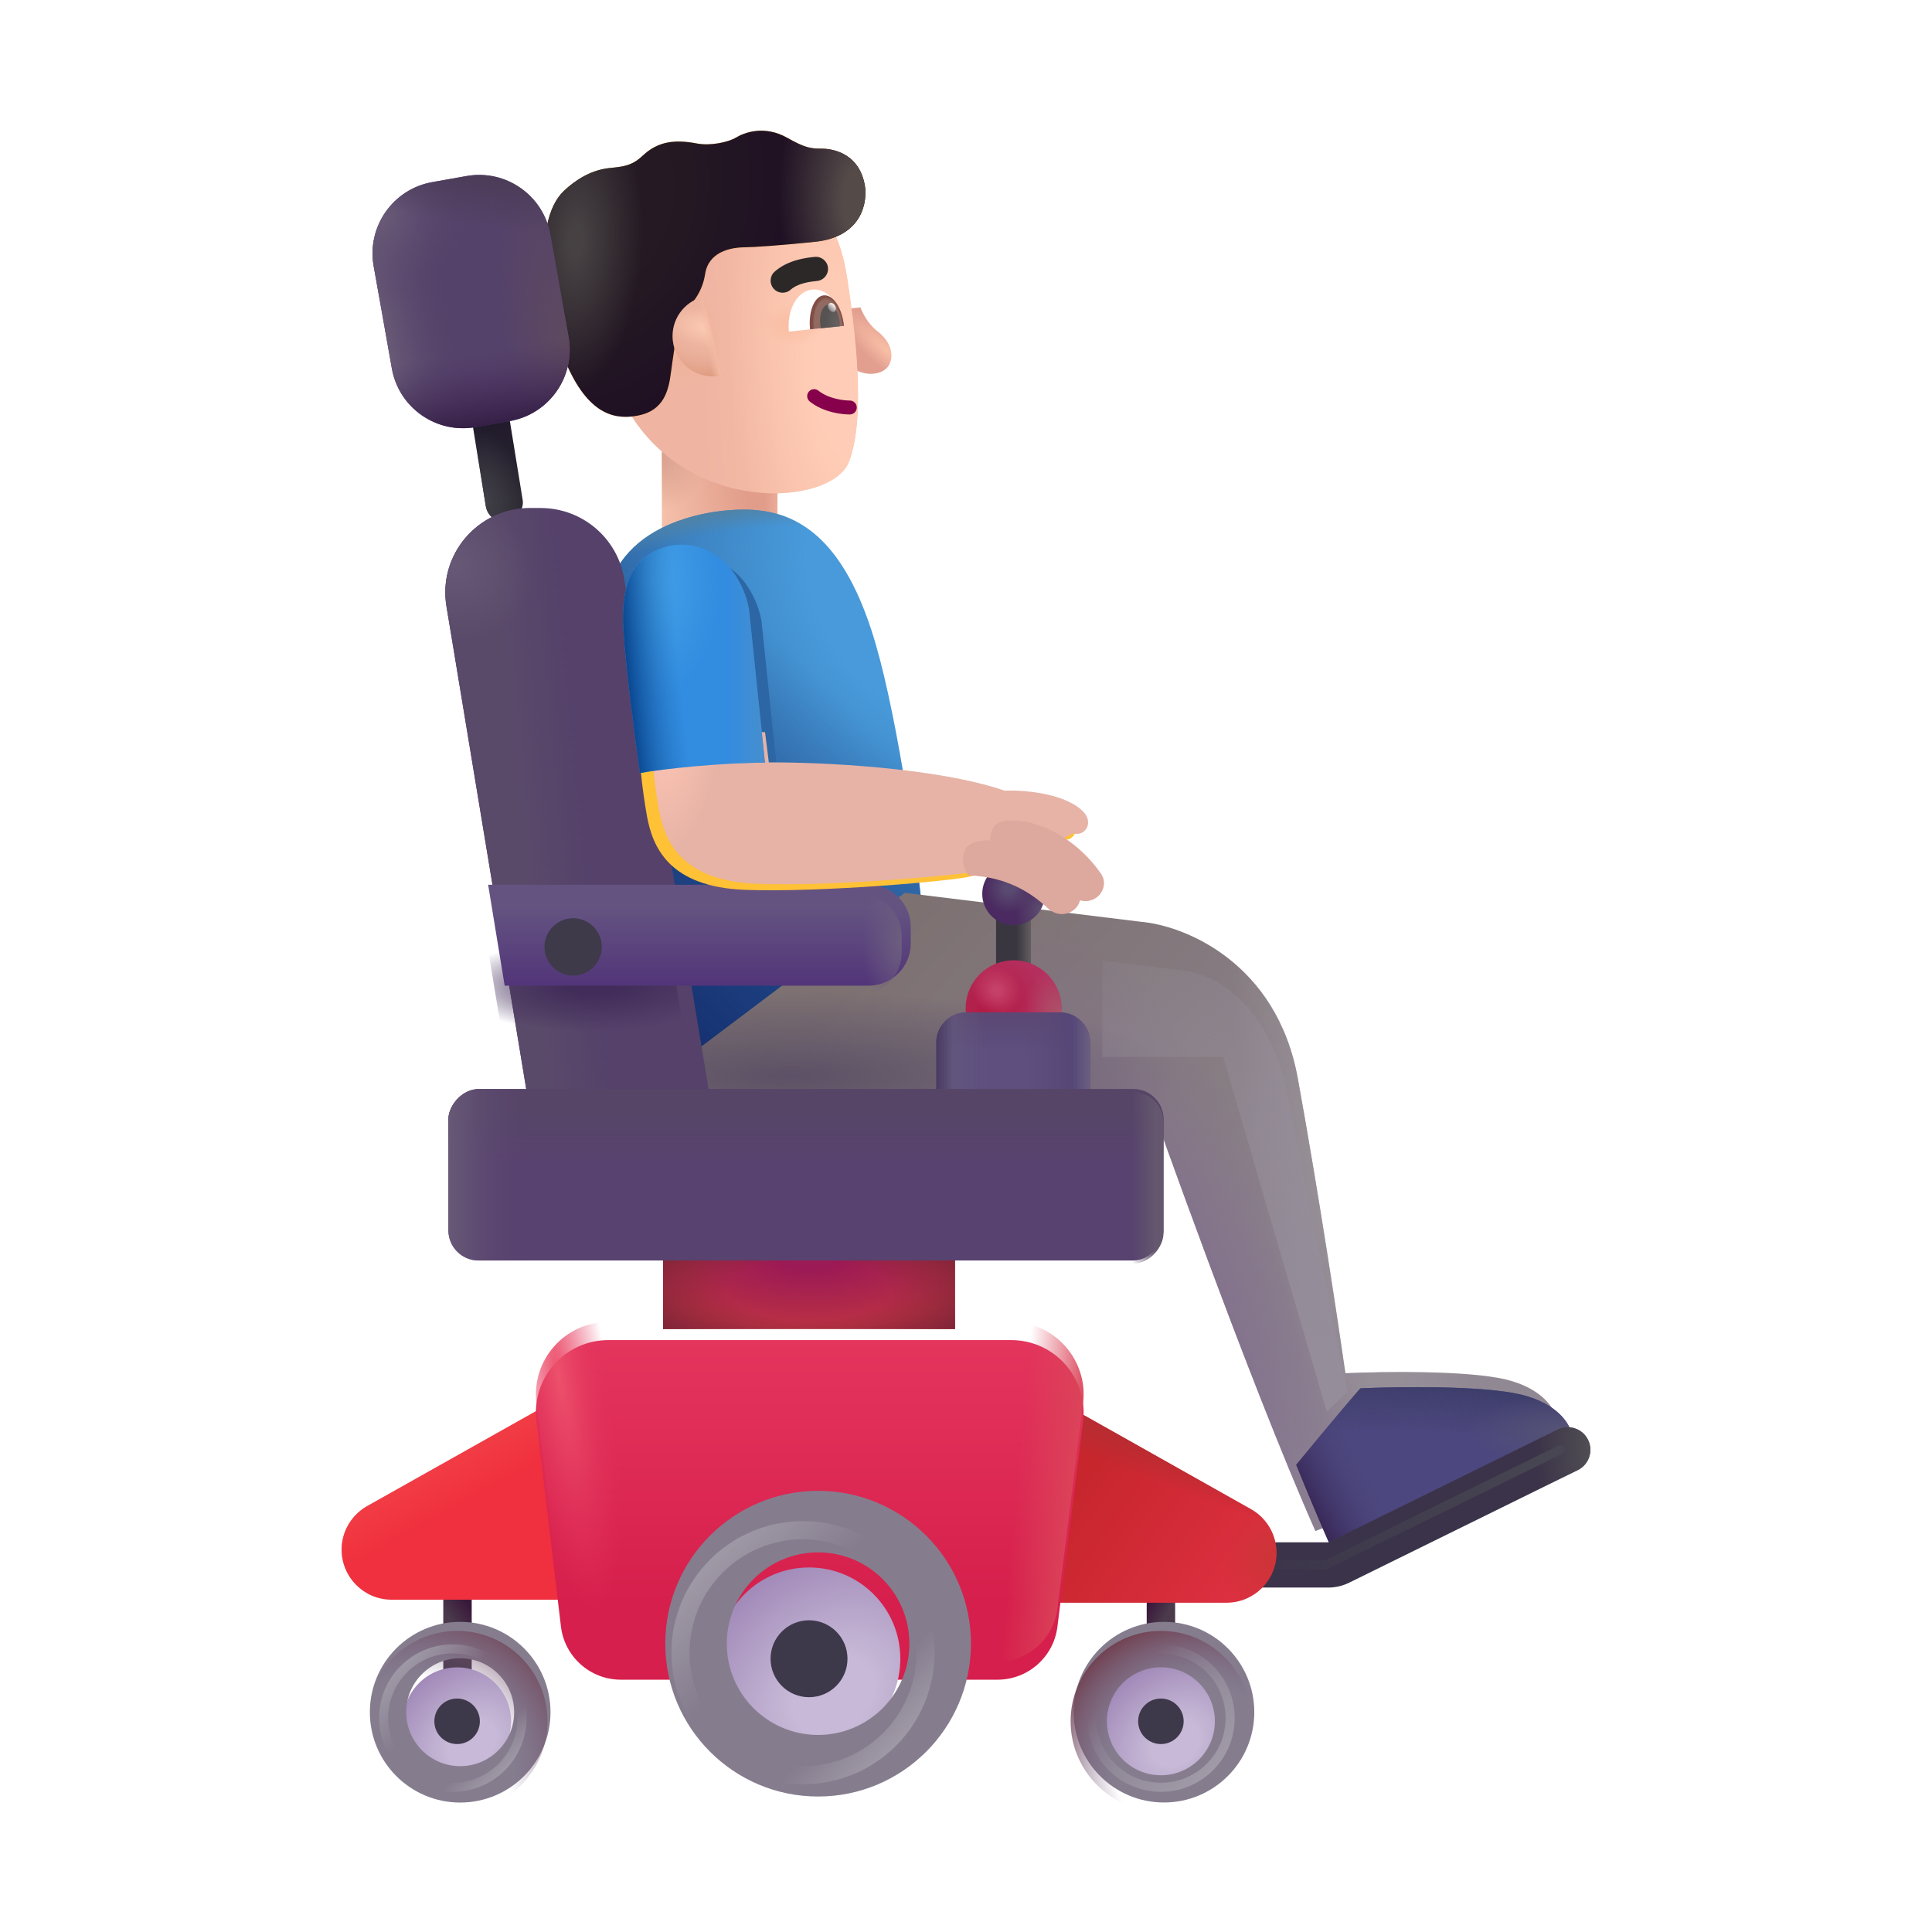 <svg width="32" height="32" viewBox="0 0 32 32" fill="none" xmlns="http://www.w3.org/2000/svg">
<rect width="1.914" height="2.752" transform="matrix(-1 0 0 1 12.877 6.95)" fill="url(#paint0_radial_2_5539)"/>
<rect width="1.914" height="2.752" transform="matrix(-1 0 0 1 12.877 6.95)" fill="url(#paint1_radial_2_5539)"/>
<rect width="1.914" height="2.752" transform="matrix(-1 0 0 1 12.877 6.95)" fill="url(#paint2_linear_2_5539)"/>
<path d="M15.271 15.013L11.478 18.131L10.037 9.959C10.234 8.597 11.913 8.383 12.556 8.452C13.198 8.52 13.926 8.888 14.431 10.43C14.836 11.664 15.159 13.999 15.271 15.013Z" fill="#489ADA"/>
<path d="M15.271 15.013L11.478 18.131L10.037 9.959C10.234 8.597 11.913 8.383 12.556 8.452C13.198 8.52 13.926 8.888 14.431 10.43C14.836 11.664 15.159 13.999 15.271 15.013Z" fill="url(#paint3_radial_2_5539)"/>
<path d="M15.271 15.013L11.478 18.131L10.037 9.959C10.234 8.597 11.913 8.383 12.556 8.452C13.198 8.52 13.926 8.888 14.431 10.43C14.836 11.664 15.159 13.999 15.271 15.013Z" fill="url(#paint4_linear_2_5539)"/>
<path d="M15.271 15.013L11.478 18.131L10.037 9.959C10.234 8.597 11.913 8.383 12.556 8.452C13.198 8.52 13.926 8.888 14.431 10.43C14.836 11.664 15.159 13.999 15.271 15.013Z" fill="url(#paint5_radial_2_5539)"/>
<g filter="url(#filter0_i_2_5539)">
<path d="M19.151 15.518L15.236 15.038L10.705 18.464H19.288C19.288 18.464 20.924 23.098 22.037 25.608C23.134 25.197 26.037 23.775 26.037 23.775C26.017 23.612 25.82 23.249 25.189 23.098C24.559 22.947 23.156 22.967 22.534 22.995C22.417 22.17 22.095 20.039 21.746 18.113C21.396 16.188 19.87 15.581 19.151 15.518Z" fill="url(#paint6_linear_2_5539)"/>
<path d="M19.151 15.518L15.236 15.038L10.705 18.464H19.288C19.288 18.464 20.924 23.098 22.037 25.608C23.134 25.197 26.037 23.775 26.037 23.775C26.017 23.612 25.82 23.249 25.189 23.098C24.559 22.947 23.156 22.967 22.534 22.995C22.417 22.17 22.095 20.039 21.746 18.113C21.396 16.188 19.87 15.581 19.151 15.518Z" fill="url(#paint7_radial_2_5539)"/>
<path d="M19.151 15.518L15.236 15.038L10.705 18.464H19.288C19.288 18.464 20.924 23.098 22.037 25.608C23.134 25.197 26.037 23.775 26.037 23.775C26.017 23.612 25.82 23.249 25.189 23.098C24.559 22.947 23.156 22.967 22.534 22.995C22.417 22.17 22.095 20.039 21.746 18.113C21.396 16.188 19.87 15.581 19.151 15.518Z" fill="url(#paint8_radial_2_5539)"/>
<path d="M19.151 15.518L15.236 15.038L10.705 18.464H19.288C19.288 18.464 20.924 23.098 22.037 25.608C23.134 25.197 26.037 23.775 26.037 23.775C26.017 23.612 25.82 23.249 25.189 23.098C24.559 22.947 23.156 22.967 22.534 22.995C22.417 22.17 22.095 20.039 21.746 18.113C21.396 16.188 19.87 15.581 19.151 15.518Z" fill="url(#paint9_radial_2_5539)"/>
</g>
<path d="M21.469 24.262C21.666 24.747 21.858 25.205 22.037 25.608C23.134 25.197 26.037 23.775 26.037 23.775C26.017 23.612 25.82 23.249 25.189 23.098C24.559 22.947 23.156 22.967 22.534 22.995C22.533 22.989 22.054 23.545 21.469 24.262Z" fill="#4C477E"/>
<path d="M21.469 24.262C21.666 24.747 21.858 25.205 22.037 25.608C23.134 25.197 26.037 23.775 26.037 23.775C26.017 23.612 25.82 23.249 25.189 23.098C24.559 22.947 23.156 22.967 22.534 22.995C22.533 22.989 22.054 23.545 21.469 24.262Z" fill="url(#paint10_radial_2_5539)"/>
<path d="M21.469 24.262C21.666 24.747 21.858 25.205 22.037 25.608C23.134 25.197 26.037 23.775 26.037 23.775C26.017 23.612 25.82 23.249 25.189 23.098C24.559 22.947 23.156 22.967 22.534 22.995C22.533 22.989 22.054 23.545 21.469 24.262Z" fill="url(#paint11_linear_2_5539)"/>
<path d="M21.469 24.262C21.666 24.747 21.858 25.205 22.037 25.608C23.134 25.197 26.037 23.775 26.037 23.775C26.017 23.612 25.82 23.249 25.189 23.098C24.559 22.947 23.156 22.967 22.534 22.995C22.533 22.989 22.054 23.545 21.469 24.262Z" fill="url(#paint12_radial_2_5539)"/>
<rect width="0.578" height="1.285" transform="matrix(-1 0 0 1 17.076 15.115)" fill="url(#paint13_linear_2_5539)"/>
<rect width="0.471" height="1.492" transform="matrix(-1 0 0 1 7.813 26.306)" fill="url(#paint14_linear_2_5539)"/>
<rect width="0.471" height="1.492" transform="matrix(-1 0 0 1 19.464 26.306)" fill="url(#paint15_linear_2_5539)"/>
<g filter="url(#filter1_ii_2_5539)">
<path fill-rule="evenodd" clip-rule="evenodd" d="M26.303 23.848C26.211 23.662 25.987 23.586 25.801 23.677L22.013 25.542C22.01 25.544 22.006 25.545 22.002 25.545H20.576C20.369 25.545 20.201 25.713 20.201 25.92C20.201 26.127 20.369 26.295 20.576 26.295H22.002C22.121 26.295 22.238 26.267 22.345 26.215L26.132 24.35C26.318 24.258 26.394 24.034 26.303 23.848Z" fill="#3B3349"/>
<path fill-rule="evenodd" clip-rule="evenodd" d="M26.303 23.848C26.211 23.662 25.987 23.586 25.801 23.677L22.013 25.542C22.01 25.544 22.006 25.545 22.002 25.545H20.576C20.369 25.545 20.201 25.713 20.201 25.92C20.201 26.127 20.369 26.295 20.576 26.295H22.002C22.121 26.295 22.238 26.267 22.345 26.215L26.132 24.35C26.318 24.258 26.394 24.034 26.303 23.848Z" fill="url(#paint16_radial_2_5539)"/>
</g>
<g filter="url(#filter2_f_2_5539)">
<path d="M25.842 24.013L21.951 25.92H20.725" stroke="url(#paint17_linear_2_5539)" stroke-width="0.15" stroke-linecap="round"/>
</g>
<circle cx="0.794" cy="0.794" r="0.794" transform="matrix(-1 0 0 1 17.582 15.906)" fill="url(#paint18_radial_2_5539)"/>
<circle cx="0.794" cy="0.794" r="0.794" transform="matrix(-1 0 0 1 17.582 15.906)" fill="url(#paint19_radial_2_5539)"/>
<circle cx="0.794" cy="0.794" r="0.794" transform="matrix(-1 0 0 1 17.582 15.906)" fill="url(#paint20_radial_2_5539)"/>
<circle cx="0.518" cy="0.518" r="0.518" transform="matrix(-1 0 0 1 17.305 14.287)" fill="#4A2A60"/>
<circle cx="0.518" cy="0.518" r="0.518" transform="matrix(-1 0 0 1 17.305 14.287)" fill="url(#paint21_radial_2_5539)"/>
<circle cx="0.518" cy="0.518" r="0.518" transform="matrix(-1 0 0 1 17.305 14.287)" fill="url(#paint22_radial_2_5539)"/>
<g filter="url(#filter3_i_2_5539)">
<path d="M20.721 25.147L17.662 23.427L16.701 26.696H20.322C20.776 26.692 21.142 26.323 21.142 25.868C21.142 25.57 20.981 25.294 20.721 25.147Z" fill="url(#paint23_linear_2_5539)"/>
<path d="M20.721 25.147L17.662 23.427L16.701 26.696H20.322C20.776 26.692 21.142 26.323 21.142 25.868C21.142 25.57 20.981 25.294 20.721 25.147Z" fill="url(#paint24_radial_2_5539)"/>
<path d="M20.721 25.147L17.662 23.427L16.701 26.696H20.322C20.776 26.692 21.142 26.323 21.142 25.868C21.142 25.57 20.981 25.294 20.721 25.147Z" fill="url(#paint25_linear_2_5539)"/>
</g>
<g filter="url(#filter4_i_2_5539)">
<path d="M6.08 25.147L9.139 23.427L10.193 26.696H6.479C6.025 26.692 5.658 26.323 5.658 25.868C5.658 25.57 5.82 25.294 6.08 25.147Z" fill="#F0303E"/>
<path d="M6.08 25.147L9.139 23.427L10.193 26.696H6.479C6.025 26.692 5.658 26.323 5.658 25.868C5.658 25.57 5.82 25.294 6.08 25.147Z" fill="url(#paint26_linear_2_5539)"/>
</g>
<path d="M18.055 17.269C18.055 16.993 17.832 16.769 17.555 16.769H16.007C15.731 16.769 15.507 16.993 15.507 17.269V18.088H18.055V17.269Z" fill="#5E4F7F"/>
<path d="M18.055 17.269C18.055 16.993 17.832 16.769 17.555 16.769H16.007C15.731 16.769 15.507 16.993 15.507 17.269V18.088H18.055V17.269Z" fill="url(#paint27_linear_2_5539)"/>
<path d="M18.055 17.269C18.055 16.993 17.832 16.769 17.555 16.769H16.007C15.731 16.769 15.507 16.993 15.507 17.269V18.088H18.055V17.269Z" fill="url(#paint28_linear_2_5539)"/>
<path d="M18.055 17.269C18.055 16.993 17.832 16.769 17.555 16.769H16.007C15.731 16.769 15.507 16.993 15.507 17.269V18.088H18.055V17.269Z" fill="url(#paint29_linear_2_5539)"/>
<path d="M18.055 17.269C18.055 16.993 17.832 16.769 17.555 16.769H16.007C15.731 16.769 15.507 16.993 15.507 17.269V18.088H18.055V17.269Z" fill="url(#paint30_linear_2_5539)"/>
<path d="M18.055 17.269C18.055 16.993 17.832 16.769 17.555 16.769H16.007C15.731 16.769 15.507 16.993 15.507 17.269V18.088H18.055V17.269Z" fill="url(#paint31_linear_2_5539)"/>
<rect width="0.619" height="2.008" rx="0.31" transform="matrix(-0.987 0.16 0.16 0.987 8.386 6.61)" fill="url(#paint32_linear_2_5539)"/>
<rect width="0.619" height="2.008" rx="0.31" transform="matrix(-0.987 0.16 0.16 0.987 8.386 6.61)" fill="url(#paint33_radial_2_5539)"/>
<rect width="4.836" height="1.273" transform="matrix(-1 0 0 1 15.818 20.74)" fill="url(#paint34_radial_2_5539)"/>
<rect width="4.836" height="1.273" transform="matrix(-1 0 0 1 15.818 20.74)" fill="url(#paint35_radial_2_5539)"/>
<g filter="url(#filter5_i_2_5539)">
<path d="M10.039 9.287C9.927 8.611 9.343 8.115 8.658 8.115H8.476C7.612 8.115 6.954 8.891 7.095 9.743L8.474 18.088H11.494L10.039 9.287Z" fill="#55416A"/>
<path d="M10.039 9.287C9.927 8.611 9.343 8.115 8.658 8.115H8.476C7.612 8.115 6.954 8.891 7.095 9.743L8.474 18.088H11.494L10.039 9.287Z" fill="url(#paint36_linear_2_5539)"/>
<path d="M10.039 9.287C9.927 8.611 9.343 8.115 8.658 8.115H8.476C7.612 8.115 6.954 8.891 7.095 9.743L8.474 18.088H11.494L10.039 9.287Z" fill="url(#paint37_radial_2_5539)"/>
</g>
<path d="M10.039 9.287C9.927 8.611 9.343 8.115 8.658 8.115H8.476C7.612 8.115 6.954 8.891 7.095 9.743L8.474 18.088H11.494L10.039 9.287Z" fill="url(#paint38_radial_2_5539)"/>
<g filter="url(#filter6_ii_2_5539)">
<rect width="11.844" height="2.839" rx="0.5" transform="matrix(-1 0 0 1 19.271 18.089)" fill="#58426F"/>
<rect width="11.844" height="2.839" rx="0.5" transform="matrix(-1 0 0 1 19.271 18.089)" fill="url(#paint39_linear_2_5539)"/>
<rect width="11.844" height="2.839" rx="0.5" transform="matrix(-1 0 0 1 19.271 18.089)" fill="url(#paint40_linear_2_5539)"/>
</g>
<rect width="11.844" height="2.839" rx="0.5" transform="matrix(-1 0 0 1 19.271 18.089)" fill="url(#paint41_linear_2_5539)"/>
<g filter="url(#filter7_i_2_5539)">
<path d="M14.935 15.504C14.935 15.118 14.622 14.804 14.235 14.804H7.935L8.209 16.476H14.235C14.622 16.476 14.935 16.163 14.935 15.776V15.504Z" fill="url(#paint42_linear_2_5539)"/>
</g>
<path d="M14.935 15.504C14.935 15.118 14.622 14.804 14.235 14.804H7.935L8.209 16.476H14.235C14.622 16.476 14.935 16.163 14.935 15.776V15.504Z" fill="url(#paint43_radial_2_5539)"/>
<circle cx="0.475" cy="0.475" r="0.475" transform="matrix(-1 0 0 1 9.968 15.209)" fill="#3E3A4A"/>
<g filter="url(#filter8_ii_2_5539)">
<circle cx="1.496" cy="1.496" r="1.496" transform="matrix(-1 0 0 1 20.725 27.013)" fill="#857D8E"/>
</g>
<circle cx="1.496" cy="1.496" r="1.496" transform="matrix(-1 0 0 1 20.725 27.013)" fill="url(#paint44_radial_2_5539)"/>
<circle cx="0.894" cy="0.894" r="0.894" transform="matrix(-1 0 0 1 20.122 27.616)" fill="url(#paint45_radial_2_5539)"/>
<circle cx="0.894" cy="0.894" r="0.894" transform="matrix(-1 0 0 1 8.466 27.616)" fill="url(#paint46_radial_2_5539)"/>
<g filter="url(#filter9_ii_2_5539)">
<path fill-rule="evenodd" clip-rule="evenodd" d="M7.572 30.006C6.746 30.006 6.076 29.336 6.076 28.509C6.076 27.683 6.746 27.013 7.572 27.013C8.398 27.013 9.068 27.683 9.068 28.509C9.068 29.336 8.398 30.006 7.572 30.006ZM7.572 29.403C7.078 29.403 6.678 29.003 6.678 28.509C6.678 28.016 7.078 27.616 7.572 27.616C8.066 27.616 8.466 28.016 8.466 28.509C8.466 29.003 8.066 29.403 7.572 29.403Z" fill="#857D8E"/>
</g>
<path fill-rule="evenodd" clip-rule="evenodd" d="M7.572 30.006C6.746 30.006 6.076 29.336 6.076 28.509C6.076 27.683 6.746 27.013 7.572 27.013C8.398 27.013 9.068 27.683 9.068 28.509C9.068 29.336 8.398 30.006 7.572 30.006ZM7.572 29.403C7.078 29.403 6.678 29.003 6.678 28.509C6.678 28.016 7.078 27.616 7.572 27.616C8.066 27.616 8.466 28.016 8.466 28.509C8.466 29.003 8.066 29.403 7.572 29.403Z" fill="url(#paint47_radial_2_5539)"/>
<g filter="url(#filter10_ii_2_5539)">
<circle cx="0.377" cy="0.377" r="0.377" transform="matrix(-1 0 0 1 19.605 28.133)" fill="#3E384B"/>
</g>
<g filter="url(#filter11_ii_2_5539)">
<circle cx="0.377" cy="0.377" r="0.377" transform="matrix(-1 0 0 1 7.948 28.133)" fill="#3E384B"/>
</g>
<g filter="url(#filter12_i_2_5539)">
<path d="M17.514 26.645L17.939 23.245C18.028 22.529 17.47 21.896 16.748 21.896H10.076C9.357 21.896 8.799 22.524 8.885 23.239L9.291 26.64C9.351 27.143 9.777 27.521 10.284 27.521H16.521C17.026 27.521 17.451 27.146 17.514 26.645Z" fill="url(#paint48_linear_2_5539)"/>
</g>
<path d="M17.514 26.645L17.939 23.245C18.028 22.529 17.47 21.896 16.748 21.896H10.076C9.357 21.896 8.799 22.524 8.885 23.239L9.291 26.64C9.351 27.143 9.777 27.521 10.284 27.521H16.521C17.026 27.521 17.451 27.146 17.514 26.645Z" fill="url(#paint49_linear_2_5539)"/>
<path d="M17.514 26.645L17.939 23.245C18.028 22.529 17.47 21.896 16.748 21.896H10.076C9.357 21.896 8.799 22.524 8.885 23.239L9.291 26.64C9.351 27.143 9.777 27.521 10.284 27.521H16.521C17.026 27.521 17.451 27.146 17.514 26.645Z" fill="url(#paint50_radial_2_5539)"/>
<circle cx="1.512" cy="1.512" r="1.512" transform="matrix(-1 0 0 1 14.912 25.962)" fill="url(#paint51_radial_2_5539)"/>
<g filter="url(#filter13_ii_2_5539)">
<path fill-rule="evenodd" clip-rule="evenodd" d="M13.4 30.006C12.002 30.006 10.869 28.872 10.869 27.474C10.869 26.076 12.002 24.943 13.4 24.943C14.798 24.943 15.932 26.076 15.932 27.474C15.932 28.872 14.798 30.006 13.4 30.006ZM13.4 28.986C12.565 28.986 11.888 28.309 11.888 27.474C11.888 26.639 12.565 25.962 13.4 25.962C14.236 25.962 14.912 26.639 14.912 27.474C14.912 28.309 14.236 28.986 13.4 28.986Z" fill="#857D8E"/>
</g>
<g filter="url(#filter14_f_2_5539)">
<path fill-rule="evenodd" clip-rule="evenodd" d="M13.3 29.403C12.18 29.403 11.271 28.495 11.271 27.374C11.271 26.254 12.18 25.345 13.3 25.345C14.421 25.345 15.329 26.254 15.329 27.374C15.329 28.495 14.421 29.403 13.3 29.403Z" stroke="url(#paint52_linear_2_5539)" stroke-width="0.3"/>
</g>
<g filter="url(#filter15_f_2_5539)">
<path fill-rule="evenodd" clip-rule="evenodd" d="M7.5 29.603C6.867 29.603 6.354 29.09 6.354 28.457C6.354 27.824 6.867 27.311 7.5 27.311C8.133 27.311 8.646 27.824 8.646 28.457C8.646 29.09 8.133 29.603 7.5 29.603Z" stroke="url(#paint53_linear_2_5539)" stroke-width="0.15"/>
</g>
<g filter="url(#filter16_f_2_5539)">
<path d="M12.614 10.3L12.877 12.826C12.189 12.826 11.185 12.928 10.807 12.998C10.732 12.476 10.574 11.273 10.533 10.643C10.481 9.855 10.703 9.545 10.957 9.375C11.111 9.272 11.552 9.075 12.04 9.375C12.431 9.615 12.585 10.092 12.614 10.3Z" fill="#2C66A4"/>
</g>
<g filter="url(#filter17_f_2_5539)">
<path fill-rule="evenodd" clip-rule="evenodd" d="M19.229 29.603C18.595 29.603 18.082 29.09 18.082 28.457C18.082 27.824 18.595 27.311 19.229 27.311C19.862 27.311 20.375 27.824 20.375 28.457C20.375 29.09 19.862 29.603 19.229 29.603Z" stroke="url(#paint54_linear_2_5539)" stroke-width="0.15"/>
</g>
<g filter="url(#filter18_ii_2_5539)">
<circle cx="0.637" cy="0.637" r="0.637" transform="matrix(-1 0 0 1 14.037 26.837)" fill="#3E384B"/>
</g>
<g filter="url(#filter19_i_2_5539)">
<path d="M12.534 12.928L12.472 12.428C11.684 12.378 10.888 12.584 10.589 12.693C10.599 12.857 10.639 13.29 10.714 13.709C10.808 14.232 11.081 14.892 12.347 14.939C13.612 14.986 15.815 14.787 16.073 14.717C16.279 14.66 16.513 14.652 16.605 14.654L17.573 14.1C17.768 14.17 17.948 13.912 17.706 13.709C17.381 13.428 16.727 13.383 16.44 13.396C15.315 13.009 13.367 12.922 12.534 12.928Z" fill="#FFC136"/>
</g>
<g filter="url(#filter20_ii_2_5539)">
<path d="M12.534 12.928L12.472 12.428C11.684 12.378 10.888 12.584 10.589 12.693C10.599 12.857 10.639 13.29 10.714 13.709C10.808 14.232 11.081 14.892 12.347 14.939C13.612 14.986 15.815 14.787 16.073 14.717C16.279 14.66 16.513 14.652 16.605 14.654L17.573 14.1C17.768 14.17 17.948 13.912 17.706 13.709C17.381 13.428 16.727 13.383 16.44 13.396C15.315 13.009 13.367 12.922 12.534 12.928Z" fill="#E6B3A6"/>
<path d="M12.534 12.928L12.472 12.428C11.684 12.378 10.888 12.584 10.589 12.693C10.599 12.857 10.639 13.29 10.714 13.709C10.808 14.232 11.081 14.892 12.347 14.939C13.612 14.986 15.815 14.787 16.073 14.717C16.279 14.66 16.513 14.652 16.605 14.654L17.573 14.1C17.768 14.17 17.948 13.912 17.706 13.709C17.381 13.428 16.727 13.383 16.44 13.396C15.315 13.009 13.367 12.922 12.534 12.928Z" fill="url(#paint55_radial_2_5539)"/>
</g>
<g filter="url(#filter21_i_2_5539)">
<path d="M18.239 14.576C17.872 14.043 17.386 13.822 17.182 13.764C16.967 13.681 16.541 13.627 16.447 13.815C16.354 14.004 16.425 14.17 16.47 14.237C17.113 14.32 17.49 14.64 17.731 14.912C17.845 15.04 18.036 15.065 18.171 14.959C18.288 14.865 18.324 14.7 18.239 14.576Z" fill="#DDA89D"/>
</g>
<g filter="url(#filter22_i_2_5539)">
<path d="M17.836 14.767C17.419 14.271 16.915 14.098 16.706 14.06C16.484 13.998 16.055 13.985 15.98 14.181C15.905 14.378 15.991 14.537 16.042 14.6C16.691 14.62 17.097 14.902 17.363 15.15C17.488 15.266 17.681 15.273 17.805 15.154C17.913 15.05 17.933 14.882 17.836 14.767Z" fill="#DDA89D"/>
</g>
<path d="M14.531 5.485C14.374 5.365 14.28 5.172 14.252 5.091L14.087 5.108L14.194 6.138C14.403 6.243 14.683 6.194 14.747 5.998C14.802 5.83 14.727 5.635 14.531 5.485Z" fill="url(#paint56_radial_2_5539)"/>
<g filter="url(#filter23_i_2_5539)">
<path d="M14.229 4.79C14.118 4.059 13.844 3.73 13.721 3.638L10.302 3.992L10.544 6.895C11.539 8.757 13.97 8.59 14.26 7.85C14.549 7.109 14.358 5.635 14.229 4.79Z" fill="url(#paint57_linear_2_5539)"/>
<path d="M14.229 4.79C14.118 4.059 13.844 3.73 13.721 3.638L10.302 3.992L10.544 6.895C11.539 8.757 13.97 8.59 14.26 7.85C14.549 7.109 14.358 5.635 14.229 4.79Z" fill="url(#paint58_radial_2_5539)"/>
<path d="M14.229 4.79C14.118 4.059 13.844 3.73 13.721 3.638L10.302 3.992L10.544 6.895C11.539 8.757 13.97 8.59 14.26 7.85C14.549 7.109 14.358 5.635 14.229 4.79Z" fill="url(#paint59_radial_2_5539)"/>
<path d="M14.229 4.79C14.118 4.059 13.844 3.73 13.721 3.638L10.302 3.992L10.544 6.895C11.539 8.757 13.97 8.59 14.26 7.85C14.549 7.109 14.358 5.635 14.229 4.79Z" fill="url(#paint60_radial_2_5539)"/>
</g>
<g filter="url(#filter24_ii_2_5539)">
<path d="M13.597 4.005C14.198 3.943 14.449 3.574 14.434 3.145C14.371 2.544 13.899 2.464 13.719 2.463C13.517 2.462 13.436 2.449 13.136 2.281C12.755 2.067 12.423 2.199 12.293 2.277C12.164 2.356 11.867 2.419 11.646 2.377C11.277 2.307 10.998 2.339 10.744 2.579C10.568 2.745 10.427 2.76 10.198 2.783C9.883 2.816 9.63 2.984 9.444 3.158C8.889 3.676 9.12 5.234 9.508 6.084C9.879 6.897 10.317 6.952 10.672 6.882C11.098 6.799 11.174 6.462 11.211 6.183C11.24 5.96 11.319 5.439 11.356 5.206C11.474 5.136 11.724 4.905 11.779 4.54C11.834 4.176 12.189 4.098 12.434 4.096C12.584 4.095 12.995 4.067 13.597 4.005Z" fill="url(#paint61_radial_2_5539)"/>
</g>
<g filter="url(#filter25_ii_2_5539)">
<path d="M13.597 4.005C14.198 3.943 14.449 3.574 14.434 3.145C14.371 2.544 13.899 2.464 13.719 2.463C13.517 2.462 13.436 2.449 13.136 2.281C12.755 2.067 12.423 2.199 12.293 2.277C12.164 2.356 11.867 2.419 11.646 2.377C11.277 2.307 10.998 2.339 10.744 2.579C10.568 2.745 10.427 2.76 10.198 2.783C9.883 2.816 9.63 2.984 9.444 3.158C8.889 3.676 9.12 5.234 9.508 6.084C9.879 6.897 10.317 6.952 10.672 6.882C11.098 6.799 11.174 6.462 11.211 6.183C11.24 5.96 11.319 5.439 11.356 5.206C11.474 5.136 11.724 4.905 11.779 4.54C11.834 4.176 12.189 4.098 12.434 4.096C12.584 4.095 12.995 4.067 13.597 4.005Z" fill="url(#paint62_radial_2_5539)"/>
<path d="M13.597 4.005C14.198 3.943 14.449 3.574 14.434 3.145C14.371 2.544 13.899 2.464 13.719 2.463C13.517 2.462 13.436 2.449 13.136 2.281C12.755 2.067 12.423 2.199 12.293 2.277C12.164 2.356 11.867 2.419 11.646 2.377C11.277 2.307 10.998 2.339 10.744 2.579C10.568 2.745 10.427 2.76 10.198 2.783C9.883 2.816 9.63 2.984 9.444 3.158C8.889 3.676 9.12 5.234 9.508 6.084C9.879 6.897 10.317 6.952 10.672 6.882C11.098 6.799 11.174 6.462 11.211 6.183C11.24 5.96 11.319 5.439 11.356 5.206C11.474 5.136 11.724 4.905 11.779 4.54C11.834 4.176 12.189 4.098 12.434 4.096C12.584 4.095 12.995 4.067 13.597 4.005Z" fill="url(#paint63_radial_2_5539)"/>
<path d="M13.597 4.005C14.198 3.943 14.449 3.574 14.434 3.145C14.371 2.544 13.899 2.464 13.719 2.463C13.517 2.462 13.436 2.449 13.136 2.281C12.755 2.067 12.423 2.199 12.293 2.277C12.164 2.356 11.867 2.419 11.646 2.377C11.277 2.307 10.998 2.339 10.744 2.579C10.568 2.745 10.427 2.76 10.198 2.783C9.883 2.816 9.63 2.984 9.444 3.158C8.889 3.676 9.12 5.234 9.508 6.084C9.879 6.897 10.317 6.952 10.672 6.882C11.098 6.799 11.174 6.462 11.211 6.183C11.24 5.96 11.319 5.439 11.356 5.206C11.474 5.136 11.724 4.905 11.779 4.54C11.834 4.176 12.189 4.098 12.434 4.096C12.584 4.095 12.995 4.067 13.597 4.005Z" fill="url(#paint64_radial_2_5539)"/>
</g>
<path d="M11.96 6.218L11.641 4.918C11.326 4.999 11.108 5.301 11.143 5.635C11.181 6.002 11.51 6.27 11.877 6.232C11.906 6.229 11.933 6.224 11.96 6.218Z" fill="url(#paint65_radial_2_5539)"/>
<path d="M11.96 6.218L11.641 4.918C11.326 4.999 11.108 5.301 11.143 5.635C11.181 6.002 11.51 6.27 11.877 6.232C11.906 6.229 11.933 6.224 11.96 6.218Z" fill="url(#paint66_radial_2_5539)"/>
<path d="M11.96 6.218L11.641 4.918C11.326 4.999 11.108 5.301 11.143 5.635C11.181 6.002 11.51 6.27 11.877 6.232C11.906 6.229 11.933 6.224 11.96 6.218Z" fill="url(#paint67_linear_2_5539)"/>
<path fill-rule="evenodd" clip-rule="evenodd" d="M13.395 6.489C13.355 6.539 13.363 6.611 13.413 6.651C13.653 6.842 13.974 6.865 14.075 6.865C14.139 6.865 14.191 6.813 14.191 6.749C14.191 6.686 14.139 6.634 14.075 6.634C13.989 6.634 13.734 6.612 13.556 6.471C13.507 6.431 13.434 6.44 13.395 6.489Z" fill="#86004C"/>
<path d="M13.972 5.399L13.067 5.492C13.03 5.134 13.202 4.822 13.452 4.796C13.702 4.77 13.935 5.04 13.972 5.399Z" fill="white"/>
<path d="M13.417 5.456L13.417 5.452C13.387 5.159 13.488 4.908 13.643 4.892C13.798 4.876 13.948 5.101 13.979 5.394L13.979 5.398L13.417 5.456Z" fill="url(#paint68_radial_2_5539)"/>
<path d="M13.597 5.437C13.592 5.416 13.588 5.394 13.586 5.372C13.568 5.202 13.626 5.056 13.715 5.047C13.804 5.038 13.89 5.168 13.908 5.338C13.91 5.361 13.911 5.383 13.911 5.405L13.597 5.437Z" fill="url(#paint69_radial_2_5539)"/>
<ellipse cx="0.059" cy="0.08" rx="0.059" ry="0.08" transform="matrix(-0.862 0.508 0.508 0.862 13.79 4.993)" fill="url(#paint70_linear_2_5539)"/>
<g filter="url(#filter26_i_2_5539)">
<path fill-rule="evenodd" clip-rule="evenodd" d="M13.196 4.698C13.317 4.591 13.509 4.566 13.636 4.553C13.745 4.542 13.825 4.443 13.814 4.333C13.803 4.224 13.704 4.144 13.595 4.155C13.592 4.155 13.588 4.156 13.585 4.156C13.468 4.168 13.156 4.2 12.931 4.399C12.848 4.472 12.841 4.598 12.914 4.681C12.987 4.764 13.114 4.771 13.196 4.698Z" fill="#2C2828"/>
</g>
<path d="M9.117 3.888C9.002 3.236 8.379 2.8 7.726 2.916L7.162 3.016C6.509 3.131 6.074 3.754 6.189 4.407L6.49 6.102C6.605 6.755 7.228 7.19 7.881 7.074L8.445 6.974C9.098 6.859 9.533 6.236 9.418 5.583L9.117 3.888Z" fill="#55426A"/>
<path d="M9.117 3.888C9.002 3.236 8.379 2.8 7.726 2.916L7.162 3.016C6.509 3.131 6.074 3.754 6.189 4.407L6.49 6.102C6.605 6.755 7.228 7.19 7.881 7.074L8.445 6.974C9.098 6.859 9.533 6.236 9.418 5.583L9.117 3.888Z" fill="url(#paint71_radial_2_5539)"/>
<path d="M9.117 3.888C9.002 3.236 8.379 2.8 7.726 2.916L7.162 3.016C6.509 3.131 6.074 3.754 6.189 4.407L6.49 6.102C6.605 6.755 7.228 7.19 7.881 7.074L8.445 6.974C9.098 6.859 9.533 6.236 9.418 5.583L9.117 3.888Z" fill="url(#paint72_linear_2_5539)"/>
<path d="M9.117 3.888C9.002 3.236 8.379 2.8 7.726 2.916L7.162 3.016C6.509 3.131 6.074 3.754 6.189 4.407L6.49 6.102C6.605 6.755 7.228 7.19 7.881 7.074L8.445 6.974C9.098 6.859 9.533 6.236 9.418 5.583L9.117 3.888Z" fill="url(#paint73_linear_2_5539)"/>
<path d="M9.117 3.888C9.002 3.236 8.379 2.8 7.726 2.916L7.162 3.016C6.509 3.131 6.074 3.754 6.189 4.407L6.49 6.102C6.605 6.755 7.228 7.19 7.881 7.074L8.445 6.974C9.098 6.859 9.533 6.236 9.418 5.583L9.117 3.888Z" fill="url(#paint74_radial_2_5539)"/>
<path d="M9.117 3.888C9.002 3.236 8.379 2.8 7.726 2.916L7.162 3.016C6.509 3.131 6.074 3.754 6.189 4.407L6.49 6.102C6.605 6.755 7.228 7.19 7.881 7.074L8.445 6.974C9.098 6.859 9.533 6.236 9.418 5.583L9.117 3.888Z" fill="url(#paint75_radial_2_5539)"/>
<g filter="url(#filter27_f_2_5539)">
<path d="M21.29 17.974L22.321 23.052L21.977 23.381L20.259 17.506H18.259V15.912L19.54 16.068C20.665 16.193 21.175 17.391 21.29 17.974Z" fill="url(#paint76_linear_2_5539)"/>
</g>
<path d="M12.407 10.106L12.67 12.632C11.982 12.632 10.978 12.733 10.6 12.804C10.525 12.281 10.367 11.079 10.326 10.448C10.274 9.661 10.496 9.35 10.75 9.181C10.904 9.078 11.345 8.881 11.833 9.181C12.224 9.421 12.378 9.897 12.407 10.106Z" fill="#328CE0"/>
<path d="M12.407 10.106L12.67 12.632C11.982 12.632 10.978 12.733 10.6 12.804C10.525 12.281 10.367 11.079 10.326 10.448C10.274 9.661 10.496 9.35 10.75 9.181C10.904 9.078 11.345 8.881 11.833 9.181C12.224 9.421 12.378 9.897 12.407 10.106Z" fill="url(#paint77_radial_2_5539)"/>
<path d="M12.407 10.106L12.67 12.632C11.982 12.632 10.978 12.733 10.6 12.804C10.525 12.281 10.367 11.079 10.326 10.448C10.274 9.661 10.496 9.35 10.75 9.181C10.904 9.078 11.345 8.881 11.833 9.181C12.224 9.421 12.378 9.897 12.407 10.106Z" fill="url(#paint78_radial_2_5539)"/>
<path d="M12.407 10.106L12.67 12.632C11.982 12.632 10.978 12.733 10.6 12.804C10.525 12.281 10.367 11.079 10.326 10.448C10.274 9.661 10.496 9.35 10.75 9.181C10.904 9.078 11.345 8.881 11.833 9.181C12.224 9.421 12.378 9.897 12.407 10.106Z" fill="url(#paint79_linear_2_5539)"/>
<defs>
<filter id="filter0_i_2_5539" x="10.455" y="14.788" width="15.582" height="10.819" filterUnits="userSpaceOnUse" color-interpolation-filters="sRGB">
<feFlood flood-opacity="0" result="BackgroundImageFix"/>
<feBlend mode="normal" in="SourceGraphic" in2="BackgroundImageFix" result="shape"/>
<feColorMatrix in="SourceAlpha" type="matrix" values="0 0 0 0 0 0 0 0 0 0 0 0 0 0 0 0 0 0 127 0" result="hardAlpha"/>
<feOffset dx="-0.25" dy="-0.25"/>
<feGaussianBlur stdDeviation="0.5"/>
<feComposite in2="hardAlpha" operator="arithmetic" k2="-1" k3="1"/>
<feColorMatrix type="matrix" values="0 0 0 0 0.31 0 0 0 0 0.224 0 0 0 0 0.325 0 0 0 1 0"/>
<feBlend mode="normal" in2="shape" result="effect1_innerShadow_2_5539"/>
</filter>
<filter id="filter1_ii_2_5539" x="20.051" y="23.488" width="6.441" height="2.956" filterUnits="userSpaceOnUse" color-interpolation-filters="sRGB">
<feFlood flood-opacity="0" result="BackgroundImageFix"/>
<feBlend mode="normal" in="SourceGraphic" in2="BackgroundImageFix" result="shape"/>
<feColorMatrix in="SourceAlpha" type="matrix" values="0 0 0 0 0 0 0 0 0 0 0 0 0 0 0 0 0 0 127 0" result="hardAlpha"/>
<feOffset dx="0.15" dy="-0.15"/>
<feGaussianBlur stdDeviation="0.075"/>
<feComposite in2="hardAlpha" operator="arithmetic" k2="-1" k3="1"/>
<feColorMatrix type="matrix" values="0 0 0 0 0.204 0 0 0 0 0.133 0 0 0 0 0.286 0 0 0 1 0"/>
<feBlend mode="normal" in2="shape" result="effect1_innerShadow_2_5539"/>
<feColorMatrix in="SourceAlpha" type="matrix" values="0 0 0 0 0 0 0 0 0 0 0 0 0 0 0 0 0 0 127 0" result="hardAlpha"/>
<feOffset dx="-0.15" dy="0.15"/>
<feGaussianBlur stdDeviation="0.075"/>
<feComposite in2="hardAlpha" operator="arithmetic" k2="-1" k3="1"/>
<feColorMatrix type="matrix" values="0 0 0 0 0.149 0 0 0 0 0.149 0 0 0 0 0.196 0 0 0 1 0"/>
<feBlend mode="normal" in2="effect1_innerShadow_2_5539" result="effect2_innerShadow_2_5539"/>
</filter>
<filter id="filter2_f_2_5539" x="20.5" y="23.788" width="5.567" height="2.356" filterUnits="userSpaceOnUse" color-interpolation-filters="sRGB">
<feFlood flood-opacity="0" result="BackgroundImageFix"/>
<feBlend mode="normal" in="SourceGraphic" in2="BackgroundImageFix" result="shape"/>
<feGaussianBlur stdDeviation="0.075" result="effect1_foregroundBlur_2_5539"/>
</filter>
<filter id="filter3_i_2_5539" x="16.701" y="23.277" width="4.441" height="3.418" filterUnits="userSpaceOnUse" color-interpolation-filters="sRGB">
<feFlood flood-opacity="0" result="BackgroundImageFix"/>
<feBlend mode="normal" in="SourceGraphic" in2="BackgroundImageFix" result="shape"/>
<feColorMatrix in="SourceAlpha" type="matrix" values="0 0 0 0 0 0 0 0 0 0 0 0 0 0 0 0 0 0 127 0" result="hardAlpha"/>
<feOffset dy="-0.15"/>
<feGaussianBlur stdDeviation="0.15"/>
<feComposite in2="hardAlpha" operator="arithmetic" k2="-1" k3="1"/>
<feColorMatrix type="matrix" values="0 0 0 0 0.749 0 0 0 0 0.11 0 0 0 0 0.275 0 0 0 1 0"/>
<feBlend mode="normal" in2="shape" result="effect1_innerShadow_2_5539"/>
</filter>
<filter id="filter4_i_2_5539" x="5.658" y="23.227" width="4.535" height="3.468" filterUnits="userSpaceOnUse" color-interpolation-filters="sRGB">
<feFlood flood-opacity="0" result="BackgroundImageFix"/>
<feBlend mode="normal" in="SourceGraphic" in2="BackgroundImageFix" result="shape"/>
<feColorMatrix in="SourceAlpha" type="matrix" values="0 0 0 0 0 0 0 0 0 0 0 0 0 0 0 0 0 0 127 0" result="hardAlpha"/>
<feOffset dy="-0.2"/>
<feGaussianBlur stdDeviation="0.375"/>
<feComposite in2="hardAlpha" operator="arithmetic" k2="-1" k3="1"/>
<feColorMatrix type="matrix" values="0 0 0 0 0.765 0 0 0 0 0.145 0 0 0 0 0.302 0 0 0 1 0"/>
<feBlend mode="normal" in2="shape" result="effect1_innerShadow_2_5539"/>
</filter>
<filter id="filter5_i_2_5539" x="7.076" y="8.115" width="4.718" height="10.273" filterUnits="userSpaceOnUse" color-interpolation-filters="sRGB">
<feFlood flood-opacity="0" result="BackgroundImageFix"/>
<feBlend mode="normal" in="SourceGraphic" in2="BackgroundImageFix" result="shape"/>
<feColorMatrix in="SourceAlpha" type="matrix" values="0 0 0 0 0 0 0 0 0 0 0 0 0 0 0 0 0 0 127 0" result="hardAlpha"/>
<feOffset dx="0.3" dy="0.3"/>
<feGaussianBlur stdDeviation="0.5"/>
<feComposite in2="hardAlpha" operator="arithmetic" k2="-1" k3="1"/>
<feColorMatrix type="matrix" values="0 0 0 0 0.255 0 0 0 0 0.145 0 0 0 0 0.224 0 0 0 1 0"/>
<feBlend mode="normal" in2="shape" result="effect1_innerShadow_2_5539"/>
</filter>
<filter id="filter6_ii_2_5539" x="7.427" y="17.839" width="11.844" height="3.289" filterUnits="userSpaceOnUse" color-interpolation-filters="sRGB">
<feFlood flood-opacity="0" result="BackgroundImageFix"/>
<feBlend mode="normal" in="SourceGraphic" in2="BackgroundImageFix" result="shape"/>
<feColorMatrix in="SourceAlpha" type="matrix" values="0 0 0 0 0 0 0 0 0 0 0 0 0 0 0 0 0 0 127 0" result="hardAlpha"/>
<feOffset dy="-0.25"/>
<feGaussianBlur stdDeviation="0.25"/>
<feComposite in2="hardAlpha" operator="arithmetic" k2="-1" k3="1"/>
<feColorMatrix type="matrix" values="0 0 0 0 0.294 0 0 0 0 0.133 0 0 0 0 0.357 0 0 0 1 0"/>
<feBlend mode="normal" in2="shape" result="effect1_innerShadow_2_5539"/>
<feColorMatrix in="SourceAlpha" type="matrix" values="0 0 0 0 0 0 0 0 0 0 0 0 0 0 0 0 0 0 127 0" result="hardAlpha"/>
<feOffset dy="0.2"/>
<feGaussianBlur stdDeviation="0.15"/>
<feComposite in2="hardAlpha" operator="arithmetic" k2="-1" k3="1"/>
<feColorMatrix type="matrix" values="0 0 0 0 0.278 0 0 0 0 0.184 0 0 0 0 0.318 0 0 0 1 0"/>
<feBlend mode="normal" in2="effect1_innerShadow_2_5539" result="effect2_innerShadow_2_5539"/>
</filter>
<filter id="filter7_i_2_5539" x="7.935" y="14.654" width="7.15" height="1.822" filterUnits="userSpaceOnUse" color-interpolation-filters="sRGB">
<feFlood flood-opacity="0" result="BackgroundImageFix"/>
<feBlend mode="normal" in="SourceGraphic" in2="BackgroundImageFix" result="shape"/>
<feColorMatrix in="SourceAlpha" type="matrix" values="0 0 0 0 0 0 0 0 0 0 0 0 0 0 0 0 0 0 127 0" result="hardAlpha"/>
<feOffset dx="0.15" dy="-0.15"/>
<feGaussianBlur stdDeviation="0.25"/>
<feComposite in2="hardAlpha" operator="arithmetic" k2="-1" k3="1"/>
<feColorMatrix type="matrix" values="0 0 0 0 0.231 0 0 0 0 0.137 0 0 0 0 0.373 0 0 0 1 0"/>
<feBlend mode="normal" in2="shape" result="effect1_innerShadow_2_5539"/>
</filter>
<filter id="filter8_ii_2_5539" x="17.732" y="26.813" width="3.042" height="3.242" filterUnits="userSpaceOnUse" color-interpolation-filters="sRGB">
<feFlood flood-opacity="0" result="BackgroundImageFix"/>
<feBlend mode="normal" in="SourceGraphic" in2="BackgroundImageFix" result="shape"/>
<feColorMatrix in="SourceAlpha" type="matrix" values="0 0 0 0 0 0 0 0 0 0 0 0 0 0 0 0 0 0 127 0" result="hardAlpha"/>
<feOffset dy="-0.2"/>
<feGaussianBlur stdDeviation="0.2"/>
<feComposite in2="hardAlpha" operator="arithmetic" k2="-1" k3="1"/>
<feColorMatrix type="matrix" values="0 0 0 0 0.467 0 0 0 0 0.337 0 0 0 0 0.588 0 0 0 1 0"/>
<feBlend mode="normal" in2="shape" result="effect1_innerShadow_2_5539"/>
<feColorMatrix in="SourceAlpha" type="matrix" values="0 0 0 0 0 0 0 0 0 0 0 0 0 0 0 0 0 0 127 0" result="hardAlpha"/>
<feOffset dx="0.05" dy="0.05"/>
<feGaussianBlur stdDeviation="0.05"/>
<feComposite in2="hardAlpha" operator="arithmetic" k2="-1" k3="1"/>
<feColorMatrix type="matrix" values="0 0 0 0 0.537 0 0 0 0 0.494 0 0 0 0 0.533 0 0 0 1 0"/>
<feBlend mode="normal" in2="effect1_innerShadow_2_5539" result="effect2_innerShadow_2_5539"/>
</filter>
<filter id="filter9_ii_2_5539" x="6.076" y="26.813" width="3.042" height="3.242" filterUnits="userSpaceOnUse" color-interpolation-filters="sRGB">
<feFlood flood-opacity="0" result="BackgroundImageFix"/>
<feBlend mode="normal" in="SourceGraphic" in2="BackgroundImageFix" result="shape"/>
<feColorMatrix in="SourceAlpha" type="matrix" values="0 0 0 0 0 0 0 0 0 0 0 0 0 0 0 0 0 0 127 0" result="hardAlpha"/>
<feOffset dy="-0.2"/>
<feGaussianBlur stdDeviation="0.2"/>
<feComposite in2="hardAlpha" operator="arithmetic" k2="-1" k3="1"/>
<feColorMatrix type="matrix" values="0 0 0 0 0.467 0 0 0 0 0.337 0 0 0 0 0.588 0 0 0 1 0"/>
<feBlend mode="normal" in2="shape" result="effect1_innerShadow_2_5539"/>
<feColorMatrix in="SourceAlpha" type="matrix" values="0 0 0 0 0 0 0 0 0 0 0 0 0 0 0 0 0 0 127 0" result="hardAlpha"/>
<feOffset dx="0.05" dy="0.05"/>
<feGaussianBlur stdDeviation="0.05"/>
<feComposite in2="hardAlpha" operator="arithmetic" k2="-1" k3="1"/>
<feColorMatrix type="matrix" values="0 0 0 0 0.537 0 0 0 0 0.494 0 0 0 0 0.533 0 0 0 1 0"/>
<feBlend mode="normal" in2="effect1_innerShadow_2_5539" result="effect2_innerShadow_2_5539"/>
</filter>
<filter id="filter10_ii_2_5539" x="18.752" y="28.033" width="0.953" height="0.953" filterUnits="userSpaceOnUse" color-interpolation-filters="sRGB">
<feFlood flood-opacity="0" result="BackgroundImageFix"/>
<feBlend mode="normal" in="SourceGraphic" in2="BackgroundImageFix" result="shape"/>
<feColorMatrix in="SourceAlpha" type="matrix" values="0 0 0 0 0 0 0 0 0 0 0 0 0 0 0 0 0 0 127 0" result="hardAlpha"/>
<feOffset dx="0.1" dy="-0.1"/>
<feGaussianBlur stdDeviation="0.05"/>
<feComposite in2="hardAlpha" operator="arithmetic" k2="-1" k3="1"/>
<feColorMatrix type="matrix" values="0 0 0 0 0.239 0 0 0 0 0.204 0 0 0 0 0.294 0 0 0 1 0"/>
<feBlend mode="normal" in2="shape" result="effect1_innerShadow_2_5539"/>
<feColorMatrix in="SourceAlpha" type="matrix" values="0 0 0 0 0 0 0 0 0 0 0 0 0 0 0 0 0 0 127 0" result="hardAlpha"/>
<feOffset dx="-0.1" dy="0.1"/>
<feGaussianBlur stdDeviation="0.05"/>
<feComposite in2="hardAlpha" operator="arithmetic" k2="-1" k3="1"/>
<feColorMatrix type="matrix" values="0 0 0 0 0.259 0 0 0 0 0.247 0 0 0 0 0.298 0 0 0 1 0"/>
<feBlend mode="normal" in2="effect1_innerShadow_2_5539" result="effect2_innerShadow_2_5539"/>
</filter>
<filter id="filter11_ii_2_5539" x="7.095" y="28.033" width="0.953" height="0.953" filterUnits="userSpaceOnUse" color-interpolation-filters="sRGB">
<feFlood flood-opacity="0" result="BackgroundImageFix"/>
<feBlend mode="normal" in="SourceGraphic" in2="BackgroundImageFix" result="shape"/>
<feColorMatrix in="SourceAlpha" type="matrix" values="0 0 0 0 0 0 0 0 0 0 0 0 0 0 0 0 0 0 127 0" result="hardAlpha"/>
<feOffset dx="0.1" dy="-0.1"/>
<feGaussianBlur stdDeviation="0.05"/>
<feComposite in2="hardAlpha" operator="arithmetic" k2="-1" k3="1"/>
<feColorMatrix type="matrix" values="0 0 0 0 0.239 0 0 0 0 0.204 0 0 0 0 0.294 0 0 0 1 0"/>
<feBlend mode="normal" in2="shape" result="effect1_innerShadow_2_5539"/>
<feColorMatrix in="SourceAlpha" type="matrix" values="0 0 0 0 0 0 0 0 0 0 0 0 0 0 0 0 0 0 127 0" result="hardAlpha"/>
<feOffset dx="-0.1" dy="0.1"/>
<feGaussianBlur stdDeviation="0.05"/>
<feComposite in2="hardAlpha" operator="arithmetic" k2="-1" k3="1"/>
<feColorMatrix type="matrix" values="0 0 0 0 0.259 0 0 0 0 0.247 0 0 0 0 0.298 0 0 0 1 0"/>
<feBlend mode="normal" in2="effect1_innerShadow_2_5539" result="effect2_innerShadow_2_5539"/>
</filter>
<filter id="filter12_i_2_5539" x="8.876" y="21.896" width="9.072" height="5.925" filterUnits="userSpaceOnUse" color-interpolation-filters="sRGB">
<feFlood flood-opacity="0" result="BackgroundImageFix"/>
<feBlend mode="normal" in="SourceGraphic" in2="BackgroundImageFix" result="shape"/>
<feColorMatrix in="SourceAlpha" type="matrix" values="0 0 0 0 0 0 0 0 0 0 0 0 0 0 0 0 0 0 127 0" result="hardAlpha"/>
<feOffset dy="0.3"/>
<feGaussianBlur stdDeviation="0.375"/>
<feComposite in2="hardAlpha" operator="arithmetic" k2="-1" k3="1"/>
<feColorMatrix type="matrix" values="0 0 0 0 0.667 0 0 0 0 0.039 0 0 0 0 0.18 0 0 0 1 0"/>
<feBlend mode="normal" in2="shape" result="effect1_innerShadow_2_5539"/>
</filter>
<filter id="filter13_ii_2_5539" x="10.869" y="24.543" width="5.213" height="5.612" filterUnits="userSpaceOnUse" color-interpolation-filters="sRGB">
<feFlood flood-opacity="0" result="BackgroundImageFix"/>
<feBlend mode="normal" in="SourceGraphic" in2="BackgroundImageFix" result="shape"/>
<feColorMatrix in="SourceAlpha" type="matrix" values="0 0 0 0 0 0 0 0 0 0 0 0 0 0 0 0 0 0 127 0" result="hardAlpha"/>
<feOffset dy="-0.4"/>
<feGaussianBlur stdDeviation="0.375"/>
<feComposite in2="hardAlpha" operator="arithmetic" k2="-1" k3="1"/>
<feColorMatrix type="matrix" values="0 0 0 0 0.467 0 0 0 0 0.337 0 0 0 0 0.588 0 0 0 1 0"/>
<feBlend mode="normal" in2="shape" result="effect1_innerShadow_2_5539"/>
<feColorMatrix in="SourceAlpha" type="matrix" values="0 0 0 0 0 0 0 0 0 0 0 0 0 0 0 0 0 0 127 0" result="hardAlpha"/>
<feOffset dx="0.15" dy="0.15"/>
<feGaussianBlur stdDeviation="0.075"/>
<feComposite in2="hardAlpha" operator="arithmetic" k2="-1" k3="1"/>
<feColorMatrix type="matrix" values="0 0 0 0 0.537 0 0 0 0 0.494 0 0 0 0 0.533 0 0 0 1 0"/>
<feBlend mode="normal" in2="effect1_innerShadow_2_5539" result="effect2_innerShadow_2_5539"/>
</filter>
<filter id="filter14_f_2_5539" x="10.871" y="24.945" width="4.858" height="4.858" filterUnits="userSpaceOnUse" color-interpolation-filters="sRGB">
<feFlood flood-opacity="0" result="BackgroundImageFix"/>
<feBlend mode="normal" in="SourceGraphic" in2="BackgroundImageFix" result="shape"/>
<feGaussianBlur stdDeviation="0.125" result="effect1_foregroundBlur_2_5539"/>
</filter>
<filter id="filter15_f_2_5539" x="6.129" y="27.086" width="2.743" height="2.742" filterUnits="userSpaceOnUse" color-interpolation-filters="sRGB">
<feFlood flood-opacity="0" result="BackgroundImageFix"/>
<feBlend mode="normal" in="SourceGraphic" in2="BackgroundImageFix" result="shape"/>
<feGaussianBlur stdDeviation="0.075" result="effect1_foregroundBlur_2_5539"/>
</filter>
<filter id="filter16_f_2_5539" x="9.525" y="8.216" width="4.351" height="5.782" filterUnits="userSpaceOnUse" color-interpolation-filters="sRGB">
<feFlood flood-opacity="0" result="BackgroundImageFix"/>
<feBlend mode="normal" in="SourceGraphic" in2="BackgroundImageFix" result="shape"/>
<feGaussianBlur stdDeviation="0.5" result="effect1_foregroundBlur_2_5539"/>
</filter>
<filter id="filter17_f_2_5539" x="17.857" y="27.086" width="2.743" height="2.742" filterUnits="userSpaceOnUse" color-interpolation-filters="sRGB">
<feFlood flood-opacity="0" result="BackgroundImageFix"/>
<feBlend mode="normal" in="SourceGraphic" in2="BackgroundImageFix" result="shape"/>
<feGaussianBlur stdDeviation="0.075" result="effect1_foregroundBlur_2_5539"/>
</filter>
<filter id="filter18_ii_2_5539" x="12.663" y="26.737" width="1.474" height="1.474" filterUnits="userSpaceOnUse" color-interpolation-filters="sRGB">
<feFlood flood-opacity="0" result="BackgroundImageFix"/>
<feBlend mode="normal" in="SourceGraphic" in2="BackgroundImageFix" result="shape"/>
<feColorMatrix in="SourceAlpha" type="matrix" values="0 0 0 0 0 0 0 0 0 0 0 0 0 0 0 0 0 0 127 0" result="hardAlpha"/>
<feOffset dx="0.1" dy="-0.1"/>
<feGaussianBlur stdDeviation="0.05"/>
<feComposite in2="hardAlpha" operator="arithmetic" k2="-1" k3="1"/>
<feColorMatrix type="matrix" values="0 0 0 0 0.239 0 0 0 0 0.204 0 0 0 0 0.294 0 0 0 1 0"/>
<feBlend mode="normal" in2="shape" result="effect1_innerShadow_2_5539"/>
<feColorMatrix in="SourceAlpha" type="matrix" values="0 0 0 0 0 0 0 0 0 0 0 0 0 0 0 0 0 0 127 0" result="hardAlpha"/>
<feOffset dx="-0.1" dy="0.1"/>
<feGaussianBlur stdDeviation="0.05"/>
<feComposite in2="hardAlpha" operator="arithmetic" k2="-1" k3="1"/>
<feColorMatrix type="matrix" values="0 0 0 0 0.259 0 0 0 0 0.247 0 0 0 0 0.298 0 0 0 1 0"/>
<feBlend mode="normal" in2="effect1_innerShadow_2_5539" result="effect2_innerShadow_2_5539"/>
</filter>
<filter id="filter19_i_2_5539" x="10.589" y="12.22" width="7.234" height="2.726" filterUnits="userSpaceOnUse" color-interpolation-filters="sRGB">
<feFlood flood-opacity="0" result="BackgroundImageFix"/>
<feBlend mode="normal" in="SourceGraphic" in2="BackgroundImageFix" result="shape"/>
<feColorMatrix in="SourceAlpha" type="matrix" values="0 0 0 0 0 0 0 0 0 0 0 0 0 0 0 0 0 0 127 0" result="hardAlpha"/>
<feOffset dy="-0.2"/>
<feGaussianBlur stdDeviation="0.5"/>
<feComposite in2="hardAlpha" operator="arithmetic" k2="-1" k3="1"/>
<feColorMatrix type="matrix" values="0 0 0 0 0.675 0 0 0 0 0.424 0 0 0 0 0.09 0 0 0 1 0"/>
<feBlend mode="normal" in2="shape" result="effect1_innerShadow_2_5539"/>
</filter>
<filter id="filter20_ii_2_5539" x="10.589" y="12.22" width="7.434" height="2.726" filterUnits="userSpaceOnUse" color-interpolation-filters="sRGB">
<feFlood flood-opacity="0" result="BackgroundImageFix"/>
<feBlend mode="normal" in="SourceGraphic" in2="BackgroundImageFix" result="shape"/>
<feColorMatrix in="SourceAlpha" type="matrix" values="0 0 0 0 0 0 0 0 0 0 0 0 0 0 0 0 0 0 127 0" result="hardAlpha"/>
<feOffset dx="0.2" dy="-0.2"/>
<feGaussianBlur stdDeviation="0.5"/>
<feComposite in2="hardAlpha" operator="arithmetic" k2="-1" k3="1"/>
<feColorMatrix type="matrix" values="0 0 0 0 0.886 0 0 0 0 0.678 0 0 0 0 0.596 0 0 0 1 0"/>
<feBlend mode="normal" in2="shape" result="effect1_innerShadow_2_5539"/>
<feColorMatrix in="SourceAlpha" type="matrix" values="0 0 0 0 0 0 0 0 0 0 0 0 0 0 0 0 0 0 127 0" result="hardAlpha"/>
<feOffset dy="-0.1"/>
<feGaussianBlur stdDeviation="0.25"/>
<feComposite in2="hardAlpha" operator="arithmetic" k2="-1" k3="1"/>
<feColorMatrix type="matrix" values="0 0 0 0 0.776 0 0 0 0 0.537 0 0 0 0 0.58 0 0 0 1 0"/>
<feBlend mode="normal" in2="effect1_innerShadow_2_5539" result="effect2_innerShadow_2_5539"/>
</filter>
<filter id="filter21_i_2_5539" x="16.401" y="13.588" width="1.884" height="1.437" filterUnits="userSpaceOnUse" color-interpolation-filters="sRGB">
<feFlood flood-opacity="0" result="BackgroundImageFix"/>
<feBlend mode="normal" in="SourceGraphic" in2="BackgroundImageFix" result="shape"/>
<feColorMatrix in="SourceAlpha" type="matrix" values="0 0 0 0 0 0 0 0 0 0 0 0 0 0 0 0 0 0 127 0" result="hardAlpha"/>
<feOffset dy="-0.1"/>
<feGaussianBlur stdDeviation="0.125"/>
<feComposite in2="hardAlpha" operator="arithmetic" k2="-1" k3="1"/>
<feColorMatrix type="matrix" values="0 0 0 0 0.835 0 0 0 0 0.624 0 0 0 0 0.592 0 0 0 1 0"/>
<feBlend mode="normal" in2="shape" result="effect1_innerShadow_2_5539"/>
</filter>
<filter id="filter22_i_2_5539" x="15.95" y="13.919" width="1.948" height="1.321" filterUnits="userSpaceOnUse" color-interpolation-filters="sRGB">
<feFlood flood-opacity="0" result="BackgroundImageFix"/>
<feBlend mode="normal" in="SourceGraphic" in2="BackgroundImageFix" result="shape"/>
<feColorMatrix in="SourceAlpha" type="matrix" values="0 0 0 0 0 0 0 0 0 0 0 0 0 0 0 0 0 0 127 0" result="hardAlpha"/>
<feOffset dy="-0.1"/>
<feGaussianBlur stdDeviation="0.125"/>
<feComposite in2="hardAlpha" operator="arithmetic" k2="-1" k3="1"/>
<feColorMatrix type="matrix" values="0 0 0 0 0.835 0 0 0 0 0.624 0 0 0 0 0.592 0 0 0 1 0"/>
<feBlend mode="normal" in2="shape" result="effect1_innerShadow_2_5539"/>
</filter>
<filter id="filter23_i_2_5539" x="10.102" y="3.438" width="4.309" height="4.933" filterUnits="userSpaceOnUse" color-interpolation-filters="sRGB">
<feFlood flood-opacity="0" result="BackgroundImageFix"/>
<feBlend mode="normal" in="SourceGraphic" in2="BackgroundImageFix" result="shape"/>
<feColorMatrix in="SourceAlpha" type="matrix" values="0 0 0 0 0 0 0 0 0 0 0 0 0 0 0 0 0 0 127 0" result="hardAlpha"/>
<feOffset dx="-0.2" dy="-0.2"/>
<feGaussianBlur stdDeviation="0.5"/>
<feComposite in2="hardAlpha" operator="arithmetic" k2="-1" k3="1"/>
<feColorMatrix type="matrix" values="0 0 0 0 0.816 0 0 0 0 0.596 0 0 0 0 0.58 0 0 0 1 0"/>
<feBlend mode="normal" in2="shape" result="effect1_innerShadow_2_5539"/>
</filter>
<filter id="filter24_ii_2_5539" x="8.814" y="1.865" width="5.82" height="5.34" filterUnits="userSpaceOnUse" color-interpolation-filters="sRGB">
<feFlood flood-opacity="0" result="BackgroundImageFix"/>
<feBlend mode="normal" in="SourceGraphic" in2="BackgroundImageFix" result="shape"/>
<feColorMatrix in="SourceAlpha" type="matrix" values="0 0 0 0 0 0 0 0 0 0 0 0 0 0 0 0 0 0 127 0" result="hardAlpha"/>
<feOffset dx="-0.3" dy="0.3"/>
<feGaussianBlur stdDeviation="0.3"/>
<feComposite in2="hardAlpha" operator="arithmetic" k2="-1" k3="1"/>
<feColorMatrix type="matrix" values="0 0 0 0 1 0 0 0 0 0.835 0 0 0 0 0.212 0 0 0 1 0"/>
<feBlend mode="normal" in2="shape" result="effect1_innerShadow_2_5539"/>
<feColorMatrix in="SourceAlpha" type="matrix" values="0 0 0 0 0 0 0 0 0 0 0 0 0 0 0 0 0 0 127 0" result="hardAlpha"/>
<feOffset dx="0.2" dy="-0.3"/>
<feGaussianBlur stdDeviation="0.375"/>
<feComposite in2="hardAlpha" operator="arithmetic" k2="-1" k3="1"/>
<feColorMatrix type="matrix" values="0 0 0 0 0.976 0 0 0 0 0.592 0 0 0 0 0.11 0 0 0 1 0"/>
<feBlend mode="normal" in2="effect1_innerShadow_2_5539" result="effect2_innerShadow_2_5539"/>
</filter>
<filter id="filter25_ii_2_5539" x="8.814" y="1.865" width="5.82" height="5.34" filterUnits="userSpaceOnUse" color-interpolation-filters="sRGB">
<feFlood flood-opacity="0" result="BackgroundImageFix"/>
<feBlend mode="normal" in="SourceGraphic" in2="BackgroundImageFix" result="shape"/>
<feColorMatrix in="SourceAlpha" type="matrix" values="0 0 0 0 0 0 0 0 0 0 0 0 0 0 0 0 0 0 127 0" result="hardAlpha"/>
<feOffset dx="-0.3" dy="0.3"/>
<feGaussianBlur stdDeviation="0.3"/>
<feComposite in2="hardAlpha" operator="arithmetic" k2="-1" k3="1"/>
<feColorMatrix type="matrix" values="0 0 0 0 0.282 0 0 0 0 0.263 0 0 0 0 0.271 0 0 0 1 0"/>
<feBlend mode="normal" in2="shape" result="effect1_innerShadow_2_5539"/>
<feColorMatrix in="SourceAlpha" type="matrix" values="0 0 0 0 0 0 0 0 0 0 0 0 0 0 0 0 0 0 127 0" result="hardAlpha"/>
<feOffset dx="0.2" dy="-0.3"/>
<feGaussianBlur stdDeviation="0.375"/>
<feComposite in2="hardAlpha" operator="arithmetic" k2="-1" k3="1"/>
<feColorMatrix type="matrix" values="0 0 0 0 0.098 0 0 0 0 0.055 0 0 0 0 0.071 0 0 0 1 0"/>
<feBlend mode="normal" in2="effect1_innerShadow_2_5539" result="effect2_innerShadow_2_5539"/>
</filter>
<filter id="filter26_i_2_5539" x="12.764" y="4.154" width="1.051" height="0.694" filterUnits="userSpaceOnUse" color-interpolation-filters="sRGB">
<feFlood flood-opacity="0" result="BackgroundImageFix"/>
<feBlend mode="normal" in="SourceGraphic" in2="BackgroundImageFix" result="shape"/>
<feColorMatrix in="SourceAlpha" type="matrix" values="0 0 0 0 0 0 0 0 0 0 0 0 0 0 0 0 0 0 127 0" result="hardAlpha"/>
<feOffset dx="-0.1" dy="0.1"/>
<feGaussianBlur stdDeviation="0.1"/>
<feComposite in2="hardAlpha" operator="arithmetic" k2="-1" k3="1"/>
<feColorMatrix type="matrix" values="0 0 0 0 0.071 0 0 0 0 0.059 0 0 0 0 0.055 0 0 0 1 0"/>
<feBlend mode="normal" in2="shape" result="effect1_innerShadow_2_5539"/>
</filter>
<filter id="filter27_f_2_5539" x="17.759" y="15.412" width="5.062" height="8.469" filterUnits="userSpaceOnUse" color-interpolation-filters="sRGB">
<feFlood flood-opacity="0" result="BackgroundImageFix"/>
<feBlend mode="normal" in="SourceGraphic" in2="BackgroundImageFix" result="shape"/>
<feGaussianBlur stdDeviation="0.25" result="effect1_foregroundBlur_2_5539"/>
</filter>
<radialGradient id="paint0_radial_2_5539" cx="0" cy="0" r="1" gradientUnits="userSpaceOnUse" gradientTransform="translate(0.088 1.982) rotate(11.961) scale(1.733 6.214)">
<stop offset="0.194" stop-color="#E19D8A"/>
<stop offset="1" stop-color="#F5C1AB"/>
</radialGradient>
<radialGradient id="paint1_radial_2_5539" cx="0" cy="0" r="1" gradientUnits="userSpaceOnUse" gradientTransform="translate(2.031 0.523) rotate(112.24) scale(0.997 0.76)">
<stop stop-color="#D49C8A"/>
<stop offset="1" stop-color="#D49C8A" stop-opacity="0"/>
</radialGradient>
<linearGradient id="paint2_linear_2_5539" x1="-0.003" y1="2.348" x2="0.225" y2="2.344" gradientUnits="userSpaceOnUse">
<stop stop-color="#ECAC9A"/>
<stop offset="1" stop-color="#ECAC9A" stop-opacity="0"/>
</linearGradient>
<radialGradient id="paint3_radial_2_5539" cx="0" cy="0" r="1" gradientUnits="userSpaceOnUse" gradientTransform="translate(15.915 9.474) rotate(134.236) scale(6.63 7.41)">
<stop offset="0.367" stop-color="#2D64A3" stop-opacity="0"/>
<stop offset="1" stop-color="#2D64A3"/>
</radialGradient>
<linearGradient id="paint4_linear_2_5539" x1="10.037" y1="16.662" x2="14.446" y2="12.1" gradientUnits="userSpaceOnUse">
<stop stop-color="#142C6C"/>
<stop offset="1" stop-color="#142C6C" stop-opacity="0"/>
</linearGradient>
<radialGradient id="paint5_radial_2_5539" cx="0" cy="0" r="1" gradientUnits="userSpaceOnUse" gradientTransform="translate(12.654 13.286) rotate(-99.666) scale(4.915 7.183)">
<stop offset="0.918" stop-color="#5382A1" stop-opacity="0"/>
<stop offset="1" stop-color="#5382A1"/>
</radialGradient>
<linearGradient id="paint6_linear_2_5539" x1="14.04" y1="16.818" x2="22.165" y2="24.131" gradientUnits="userSpaceOnUse">
<stop stop-color="#7D7172"/>
<stop offset="1" stop-color="#908893"/>
</linearGradient>
<radialGradient id="paint7_radial_2_5539" cx="0" cy="0" r="1" gradientUnits="userSpaceOnUse" gradientTransform="translate(19.852 21.787) rotate(-25.201) scale(2.349 6.932)">
<stop stop-color="#816D8D"/>
<stop offset="1" stop-color="#816D8D" stop-opacity="0"/>
</radialGradient>
<radialGradient id="paint8_radial_2_5539" cx="0" cy="0" r="1" gradientUnits="userSpaceOnUse" gradientTransform="translate(13.352 18.068) rotate(-90) scale(1.406 6.438)">
<stop stop-color="#5C5166"/>
<stop offset="1" stop-color="#5C5166" stop-opacity="0"/>
</radialGradient>
<radialGradient id="paint9_radial_2_5539" cx="0" cy="0" r="1" gradientUnits="userSpaceOnUse" gradientTransform="translate(22.634 19.662) rotate(168.465) scale(1.563 6.596)">
<stop stop-color="#9D969D"/>
<stop stop-color="#9D969D"/>
<stop offset="1" stop-color="#9D969D" stop-opacity="0"/>
</radialGradient>
<radialGradient id="paint10_radial_2_5539" cx="0" cy="0" r="1" gradientUnits="userSpaceOnUse" gradientTransform="translate(23.634 24.787) rotate(-86.255) scale(1.828 6.051)">
<stop offset="0.584" stop-color="#3E3E6C" stop-opacity="0"/>
<stop offset="1" stop-color="#3E3E6C"/>
</radialGradient>
<linearGradient id="paint11_linear_2_5539" x1="21.688" y1="25.295" x2="22.868" y2="24.678" gradientUnits="userSpaceOnUse">
<stop stop-color="#321D4A"/>
<stop offset="1" stop-color="#4D487F" stop-opacity="0"/>
</linearGradient>
<radialGradient id="paint12_radial_2_5539" cx="0" cy="0" r="1" gradientUnits="userSpaceOnUse" gradientTransform="translate(25.931 23.709) rotate(-179.454) scale(1.641 0.605)">
<stop stop-color="#565476"/>
<stop offset="1" stop-color="#565476" stop-opacity="0"/>
</radialGradient>
<linearGradient id="paint13_linear_2_5539" x1="-0.102" y1="0.507" x2="0.498" y2="0.507" gradientUnits="userSpaceOnUse">
<stop stop-color="#746E6D"/>
<stop offset="0.573" stop-color="#393640"/>
</linearGradient>
<linearGradient id="paint14_linear_2_5539" x1="0.471" y1="0.684" x2="3.70493e-08" y2="0.34" gradientUnits="userSpaceOnUse">
<stop offset="0.323" stop-color="#4A3A4C"/>
<stop offset="1" stop-color="#3A183A"/>
</linearGradient>
<linearGradient id="paint15_linear_2_5539" x1="0.052" y1="0.676" x2="0.513" y2="0.426" gradientUnits="userSpaceOnUse">
<stop offset="0.385" stop-color="#4A3A4C"/>
<stop offset="1" stop-color="#3A183A"/>
</linearGradient>
<radialGradient id="paint16_radial_2_5539" cx="0" cy="0" r="1" gradientUnits="userSpaceOnUse" gradientTransform="translate(26.443 23.943) rotate(179.119) scale(1.016 2.266)">
<stop stop-color="#535154"/>
<stop offset="1" stop-color="#535154" stop-opacity="0"/>
</radialGradient>
<linearGradient id="paint17_linear_2_5539" x1="25.748" y1="24.162" x2="20.396" y2="26.435" gradientUnits="userSpaceOnUse">
<stop stop-color="#474652"/>
<stop offset="1" stop-color="#474652" stop-opacity="0"/>
</linearGradient>
<radialGradient id="paint18_radial_2_5539" cx="0" cy="0" r="1" gradientUnits="userSpaceOnUse" gradientTransform="translate(1.17 0.794) rotate(-146.012) scale(0.966 0.958)">
<stop stop-color="#B11943"/>
<stop offset="1" stop-color="#B52F5E"/>
</radialGradient>
<radialGradient id="paint19_radial_2_5539" cx="0" cy="0" r="1" gradientUnits="userSpaceOnUse" gradientTransform="translate(1.076 0.498) rotate(-50.856) scale(0.433 0.392)">
<stop offset="0.133" stop-color="#C54169"/>
<stop offset="1" stop-color="#C54169" stop-opacity="0"/>
</radialGradient>
<radialGradient id="paint20_radial_2_5539" cx="0" cy="0" r="1" gradientUnits="userSpaceOnUse" gradientTransform="translate(-4.8991e-09 0.944) rotate(-76.898) scale(0.836 0.591)">
<stop stop-color="#AB556A"/>
<stop offset="1" stop-color="#AB556A" stop-opacity="0"/>
</radialGradient>
<radialGradient id="paint21_radial_2_5539" cx="0" cy="0" r="1" gradientUnits="userSpaceOnUse" gradientTransform="translate(0.589 0.422) rotate(65.376) scale(0.413)">
<stop offset="0.179" stop-color="#5A4A71"/>
<stop offset="1" stop-color="#5A4A71" stop-opacity="0"/>
</radialGradient>
<radialGradient id="paint22_radial_2_5539" cx="0" cy="0" r="1" gradientUnits="userSpaceOnUse" gradientTransform="translate(0.05 0.789) rotate(-16.798) scale(0.433 0.493)">
<stop stop-color="#5E4E70"/>
<stop offset="1" stop-color="#5E4E70" stop-opacity="0"/>
</radialGradient>
<linearGradient id="paint23_linear_2_5539" x1="20.506" y1="26.568" x2="17.849" y2="24.662" gradientUnits="userSpaceOnUse">
<stop stop-color="#DD2F40"/>
<stop offset="1" stop-color="#C7262D"/>
</linearGradient>
<radialGradient id="paint24_radial_2_5539" cx="0" cy="0" r="1" gradientUnits="userSpaceOnUse" gradientTransform="translate(21.021 25.943) rotate(-158.199) scale(0.757 0.971)">
<stop stop-color="#CC3437"/>
<stop offset="1" stop-color="#CC3437" stop-opacity="0"/>
</radialGradient>
<linearGradient id="paint25_linear_2_5539" x1="19.209" y1="24.193" x2="19.037" y2="24.662" gradientUnits="userSpaceOnUse">
<stop stop-color="#B92C31"/>
<stop offset="1" stop-color="#B92C31" stop-opacity="0"/>
</linearGradient>
<linearGradient id="paint26_linear_2_5539" x1="7.224" y1="24.162" x2="7.724" y2="25.062" gradientUnits="userSpaceOnUse">
<stop stop-color="#F24147"/>
<stop offset="1" stop-color="#F24147" stop-opacity="0"/>
</linearGradient>
<linearGradient id="paint27_linear_2_5539" x1="16.781" y1="16.769" x2="16.781" y2="17.429" gradientUnits="userSpaceOnUse">
<stop offset="0.077" stop-color="#5B4874"/>
<stop offset="1" stop-color="#5B4874" stop-opacity="0"/>
</linearGradient>
<linearGradient id="paint28_linear_2_5539" x1="18.055" y1="17.882" x2="16.976" y2="17.882" gradientUnits="userSpaceOnUse">
<stop offset="0.326" stop-color="#564778"/>
<stop offset="1" stop-color="#5B4874" stop-opacity="0"/>
</linearGradient>
<linearGradient id="paint29_linear_2_5539" x1="15.507" y1="18.088" x2="16.325" y2="18.088" gradientUnits="userSpaceOnUse">
<stop stop-color="#64597C"/>
<stop offset="1" stop-color="#64597C" stop-opacity="0"/>
</linearGradient>
<linearGradient id="paint30_linear_2_5539" x1="15.507" y1="18.088" x2="15.794" y2="18.088" gradientUnits="userSpaceOnUse">
<stop stop-color="#483962"/>
<stop offset="1" stop-color="#483962" stop-opacity="0"/>
</linearGradient>
<linearGradient id="paint31_linear_2_5539" x1="18.055" y1="17.831" x2="17.764" y2="17.831" gradientUnits="userSpaceOnUse">
<stop stop-color="#6B6080"/>
<stop offset="1" stop-color="#6B6080" stop-opacity="0"/>
</linearGradient>
<linearGradient id="paint32_linear_2_5539" x1="0.298" y1="0.432" x2="0.287" y2="1.637" gradientUnits="userSpaceOnUse">
<stop stop-color="#211B2C"/>
<stop offset="1" stop-color="#2B2731"/>
</linearGradient>
<radialGradient id="paint33_radial_2_5539" cx="0" cy="0" r="1" gradientUnits="userSpaceOnUse" gradientTransform="translate(0.612 1.592) rotate(-90.544) scale(1.193 0.677)">
<stop stop-color="#404047"/>
<stop offset="1" stop-color="#404047" stop-opacity="0"/>
</radialGradient>
<radialGradient id="paint34_radial_2_5539" cx="0" cy="0" r="1" gradientUnits="userSpaceOnUse" gradientTransform="translate(2.418 0.109) rotate(90) scale(1.164 2.98)">
<stop offset="0.161" stop-color="#9C1A55"/>
<stop offset="1" stop-color="#BB3143"/>
</radialGradient>
<radialGradient id="paint35_radial_2_5539" cx="0" cy="0" r="1" gradientUnits="userSpaceOnUse" gradientTransform="translate(2.418 0.637) rotate(90) scale(1.363 3.725)">
<stop offset="0.358" stop-color="#832538" stop-opacity="0"/>
<stop offset="0.771" stop-color="#832538"/>
</radialGradient>
<linearGradient id="paint36_linear_2_5539" x1="8.072" y1="17.32" x2="9.784" y2="17.155" gradientUnits="userSpaceOnUse">
<stop offset="0.357" stop-color="#5A4A6A"/>
<stop offset="1" stop-color="#5A4A6A" stop-opacity="0"/>
</linearGradient>
<radialGradient id="paint37_radial_2_5539" cx="0" cy="0" r="1" gradientUnits="userSpaceOnUse" gradientTransform="translate(7.216 9.063) rotate(34.992) scale(1.348 1.157)">
<stop stop-color="#675876"/>
<stop offset="1" stop-color="#675876" stop-opacity="0"/>
</radialGradient>
<radialGradient id="paint38_radial_2_5539" cx="0" cy="0" r="1" gradientUnits="userSpaceOnUse" gradientTransform="translate(9.853 16.312) rotate(88.977) scale(0.773 2.388)">
<stop offset="0.208" stop-color="#422D5A"/>
<stop offset="1" stop-color="#422D5A" stop-opacity="0"/>
</radialGradient>
<linearGradient id="paint39_linear_2_5539" x1="5.922" y1="0.23" x2="5.922" y2="1.23" gradientUnits="userSpaceOnUse">
<stop offset="0.219" stop-color="#574568"/>
<stop offset="1" stop-color="#574568" stop-opacity="0"/>
</linearGradient>
<linearGradient id="paint40_linear_2_5539" x1="11.844" y1="1.42" x2="10.547" y2="1.42" gradientUnits="userSpaceOnUse">
<stop stop-color="#685977"/>
<stop offset="1" stop-color="#58426E" stop-opacity="0"/>
</linearGradient>
<linearGradient id="paint41_linear_2_5539" x1="-4.54961e-08" y1="1.55" x2="0.516" y2="1.55" gradientUnits="userSpaceOnUse">
<stop offset="0.255" stop-color="#64576E"/>
<stop offset="1" stop-color="#64576E" stop-opacity="0"/>
</linearGradient>
<linearGradient id="paint42_linear_2_5539" x1="11.435" y1="15.008" x2="11.435" y2="16.476" gradientUnits="userSpaceOnUse">
<stop offset="0.116" stop-color="#645381"/>
<stop offset="1" stop-color="#523579"/>
</linearGradient>
<radialGradient id="paint43_radial_2_5539" cx="0" cy="0" r="1" gradientUnits="userSpaceOnUse" gradientTransform="translate(14.935 15.568) rotate(-179.31) scale(0.648 1.338)">
<stop offset="0.032" stop-color="#6C5D7F"/>
<stop offset="1" stop-color="#6C5D7F" stop-opacity="0"/>
</radialGradient>
<radialGradient id="paint44_radial_2_5539" cx="0" cy="0" r="1" gradientUnits="userSpaceOnUse" gradientTransform="translate(0.891 2.258) rotate(-46.521) scale(2.498 2.444)">
<stop offset="0.556" stop-color="#776287" stop-opacity="0"/>
<stop offset="1" stop-color="#71404F"/>
</radialGradient>
<radialGradient id="paint45_radial_2_5539" cx="0" cy="0" r="1" gradientUnits="userSpaceOnUse" gradientTransform="translate(0.656 1.254) rotate(-49.87) scale(1.462 1.87)">
<stop offset="0.233" stop-color="#C7B9D7"/>
<stop offset="1" stop-color="#9C83B4"/>
</radialGradient>
<radialGradient id="paint46_radial_2_5539" cx="0" cy="0" r="1" gradientUnits="userSpaceOnUse" gradientTransform="translate(0.656 1.254) rotate(-49.87) scale(1.462 1.87)">
<stop offset="0.233" stop-color="#C7B9D7"/>
<stop offset="1" stop-color="#9C83B4"/>
</radialGradient>
<radialGradient id="paint47_radial_2_5539" cx="0" cy="0" r="1" gradientUnits="userSpaceOnUse" gradientTransform="translate(6.896 29.365) rotate(-46.762) scale(2.874 2.812)">
<stop offset="0.556" stop-color="#776287" stop-opacity="0"/>
<stop offset="1" stop-color="#71404F"/>
</radialGradient>
<linearGradient id="paint48_linear_2_5539" x1="13.412" y1="21.896" x2="13.412" y2="27.693" gradientUnits="userSpaceOnUse">
<stop stop-color="#E4355D"/>
<stop offset="0.752" stop-color="#D61F4C"/>
</linearGradient>
<linearGradient id="paint49_linear_2_5539" x1="17.756" y1="25.537" x2="16.756" y2="25.443" gradientUnits="userSpaceOnUse">
<stop stop-color="#DB4459"/>
<stop offset="1" stop-color="#DB4459" stop-opacity="0"/>
</linearGradient>
<radialGradient id="paint50_radial_2_5539" cx="0" cy="0" r="1" gradientUnits="userSpaceOnUse" gradientTransform="translate(9.256 22.818) rotate(80.945) scale(3.971 0.822)">
<stop stop-color="#ED516C"/>
<stop offset="1" stop-color="#E2305A" stop-opacity="0"/>
</radialGradient>
<radialGradient id="paint51_radial_2_5539" cx="0" cy="0" r="1" gradientUnits="userSpaceOnUse" gradientTransform="translate(1.11 2.121) rotate(-49.87) scale(2.473 3.165)">
<stop offset="0.233" stop-color="#C7B9D7"/>
<stop offset="1" stop-color="#9C83B4"/>
</radialGradient>
<linearGradient id="paint52_linear_2_5539" x1="11.795" y1="25.702" x2="14.977" y2="28.838" gradientUnits="userSpaceOnUse">
<stop stop-color="#A09AA7"/>
<stop offset="0.37" stop-color="#A09AA7" stop-opacity="0"/>
<stop offset="0.778" stop-color="#A09AA7" stop-opacity="0"/>
<stop offset="1" stop-color="#A09AA7"/>
</linearGradient>
<linearGradient id="paint53_linear_2_5539" x1="6.649" y1="27.512" x2="8.447" y2="29.284" gradientUnits="userSpaceOnUse">
<stop stop-color="#A09AA7"/>
<stop offset="0.37" stop-color="#A09AA7" stop-opacity="0"/>
<stop offset="0.778" stop-color="#A09AA7" stop-opacity="0"/>
<stop offset="1" stop-color="#A09AA7"/>
</linearGradient>
<linearGradient id="paint54_linear_2_5539" x1="20.499" y1="28.896" x2="19.015" y2="27.459" gradientUnits="userSpaceOnUse">
<stop stop-color="#A09AA7"/>
<stop offset="1" stop-color="#A09AA7" stop-opacity="0"/>
</linearGradient>
<radialGradient id="paint55_radial_2_5539" cx="0" cy="0" r="1" gradientUnits="userSpaceOnUse" gradientTransform="translate(10.841 12.508) rotate(93.898) scale(1.992 0.873)">
<stop offset="0.238" stop-color="#F8C0B0"/>
<stop offset="1" stop-color="#F8C0B0" stop-opacity="0"/>
</radialGradient>
<radialGradient id="paint56_radial_2_5539" cx="0" cy="0" r="1" gradientUnits="userSpaceOnUse" gradientTransform="translate(14.705 5.81) rotate(130.099) scale(0.431 1.448)">
<stop offset="0.005" stop-color="#F9BFA6"/>
<stop offset="0.684" stop-color="#E29F90"/>
</radialGradient>
<linearGradient id="paint57_linear_2_5539" x1="11.769" y1="6.377" x2="14.407" y2="6.264" gradientUnits="userSpaceOnUse">
<stop stop-color="#F0B5A2"/>
<stop offset="1" stop-color="#FAC1A8"/>
</linearGradient>
<radialGradient id="paint58_radial_2_5539" cx="0" cy="0" r="1" gradientUnits="userSpaceOnUse" gradientTransform="translate(11.413 5.727) rotate(-9.079) scale(0.778 0.949)">
<stop offset="0.156" stop-color="#EEB298"/>
<stop offset="1" stop-color="#EEB298" stop-opacity="0"/>
</radialGradient>
<radialGradient id="paint59_radial_2_5539" cx="0" cy="0" r="1" gradientUnits="userSpaceOnUse" gradientTransform="translate(14.178 6.541) rotate(-95.899) scale(4.777 1.856)">
<stop offset="0.219" stop-color="#FFCDB7"/>
<stop offset="1" stop-color="#FFCDB7" stop-opacity="0"/>
</radialGradient>
<radialGradient id="paint60_radial_2_5539" cx="0" cy="0" r="1" gradientUnits="userSpaceOnUse" gradientTransform="translate(13.312 5.574) rotate(84.101) scale(0.36 0.561)">
<stop offset="0.155" stop-color="#FABFA4"/>
<stop offset="1" stop-color="#FABFA4" stop-opacity="0"/>
</radialGradient>
<radialGradient id="paint61_radial_2_5539" cx="0" cy="0" r="1" gradientUnits="userSpaceOnUse" gradientTransform="translate(9.467 3.311) rotate(36.375) scale(4.278 4.851)">
<stop offset="0.363" stop-color="#FFBC2B"/>
<stop offset="1" stop-color="#FFA629"/>
</radialGradient>
<radialGradient id="paint62_radial_2_5539" cx="0" cy="0" r="1" gradientUnits="userSpaceOnUse" gradientTransform="translate(9.467 3.311) rotate(36.375) scale(4.278 4.851)">
<stop offset="0.363" stop-color="#251A23"/>
<stop offset="1" stop-color="#1D0D23"/>
</radialGradient>
<radialGradient id="paint63_radial_2_5539" cx="0" cy="0" r="1" gradientUnits="userSpaceOnUse" gradientTransform="translate(9.636 3.987) rotate(92.467) scale(2.497 1.103)">
<stop offset="0.106" stop-color="#464143"/>
<stop offset="1" stop-color="#464143" stop-opacity="0"/>
</radialGradient>
<radialGradient id="paint64_radial_2_5539" cx="0" cy="0" r="1" gradientUnits="userSpaceOnUse" gradientTransform="translate(14.378 3.373) rotate(177.677) scale(1.384 2.716)">
<stop offset="0.218" stop-color="#544B49"/>
<stop offset="1" stop-color="#544B49" stop-opacity="0"/>
</radialGradient>
<radialGradient id="paint65_radial_2_5539" cx="0" cy="0" r="1" gradientUnits="userSpaceOnUse" gradientTransform="translate(11.739 5.432) rotate(-169.71) scale(0.697 0.34)">
<stop offset="0.17" stop-color="#FAC7B1"/>
<stop offset="1" stop-color="#ECB39E"/>
</radialGradient>
<radialGradient id="paint66_radial_2_5539" cx="0" cy="0" r="1" gradientUnits="userSpaceOnUse" gradientTransform="translate(11.682 5.16) rotate(94.944) scale(1.106 1.153)">
<stop offset="0.556" stop-color="#E7A792" stop-opacity="0"/>
<stop offset="1" stop-color="#DD9A7E"/>
<stop offset="1" stop-color="#E7A792"/>
</radialGradient>
<linearGradient id="paint67_linear_2_5539" x1="11.795" y1="5.49" x2="11.66" y2="5.515" gradientUnits="userSpaceOnUse">
<stop stop-color="#F4B9A2"/>
<stop offset="1" stop-color="#F4BCA5" stop-opacity="0"/>
</linearGradient>
<radialGradient id="paint68_radial_2_5539" cx="0" cy="0" r="1" gradientUnits="userSpaceOnUse" gradientTransform="translate(13.716 5.405) rotate(174.101) scale(0.252 0.489)">
<stop offset="0.895" stop-color="#916A62"/>
<stop offset="1" stop-color="#824D44"/>
</radialGradient>
<radialGradient id="paint69_radial_2_5539" cx="0" cy="0" r="1" gradientUnits="userSpaceOnUse" gradientTransform="translate(13.872 5.409) rotate(174.101) scale(0.23 0.498)">
<stop stop-color="#666361"/>
<stop offset="0.812" stop-color="#565352"/>
</radialGradient>
<linearGradient id="paint70_linear_2_5539" x1="-0.006" y1="0.045" x2="0.164" y2="0.101" gradientUnits="userSpaceOnUse">
<stop stop-color="white"/>
<stop offset="1" stop-color="white" stop-opacity="0"/>
</linearGradient>
<radialGradient id="paint71_radial_2_5539" cx="0" cy="0" r="1" gradientUnits="userSpaceOnUse" gradientTransform="translate(9.436 5.935) rotate(-100.964) scale(3.239 1.023)">
<stop stop-color="#5E4A5E"/>
<stop offset="1" stop-color="#5E4A5E" stop-opacity="0"/>
</radialGradient>
<linearGradient id="paint72_linear_2_5539" x1="6.427" y1="6.006" x2="7.63" y2="5.771" gradientUnits="userSpaceOnUse">
<stop stop-color="#6A5C77"/>
<stop offset="1" stop-color="#55426A" stop-opacity="0"/>
</linearGradient>
<linearGradient id="paint73_linear_2_5539" x1="8.193" y1="7.093" x2="8.005" y2="5.818" gradientUnits="userSpaceOnUse">
<stop stop-color="#321C43"/>
<stop offset="1" stop-color="#492F60" stop-opacity="0"/>
</linearGradient>
<radialGradient id="paint74_radial_2_5539" cx="0" cy="0" r="1" gradientUnits="userSpaceOnUse" gradientTransform="translate(6.302 3.6) rotate(37.117) scale(1.45 1.691)">
<stop stop-color="#695B77"/>
<stop offset="1" stop-color="#56426B" stop-opacity="0"/>
</radialGradient>
<radialGradient id="paint75_radial_2_5539" cx="0" cy="0" r="1" gradientUnits="userSpaceOnUse" gradientTransform="translate(8.177 2.74) rotate(97.765) scale(1.041 3.796)">
<stop offset="0.167" stop-color="#4B3C57"/>
<stop offset="1" stop-color="#4B3C57" stop-opacity="0"/>
</radialGradient>
<linearGradient id="paint76_linear_2_5539" x1="21.977" y1="23.037" x2="17.227" y2="14.631" gradientUnits="userSpaceOnUse">
<stop offset="0.047" stop-color="#958D9A"/>
<stop offset="1" stop-color="#958D9A" stop-opacity="0"/>
</linearGradient>
<radialGradient id="paint77_radial_2_5539" cx="0" cy="0" r="1" gradientUnits="userSpaceOnUse" gradientTransform="translate(10.795 9.62) rotate(87.138) scale(1.943 1.124)">
<stop stop-color="#44A1E7"/>
<stop offset="1" stop-color="#44A1E7" stop-opacity="0"/>
</radialGradient>
<radialGradient id="paint78_radial_2_5539" cx="0" cy="0" r="1" gradientUnits="userSpaceOnUse" gradientTransform="translate(12.309 11.289) rotate(174.431) scale(2 10.684)">
<stop offset="0.516" stop-color="#1E6DB7" stop-opacity="0"/>
<stop offset="1" stop-color="#023981"/>
</radialGradient>
<linearGradient id="paint79_linear_2_5539" x1="12.67" y1="11.968" x2="12.037" y2="11.968" gradientUnits="userSpaceOnUse">
<stop stop-color="#478ECE"/>
<stop offset="1" stop-color="#478ECE" stop-opacity="0"/>
</linearGradient>
</defs>
</svg>
